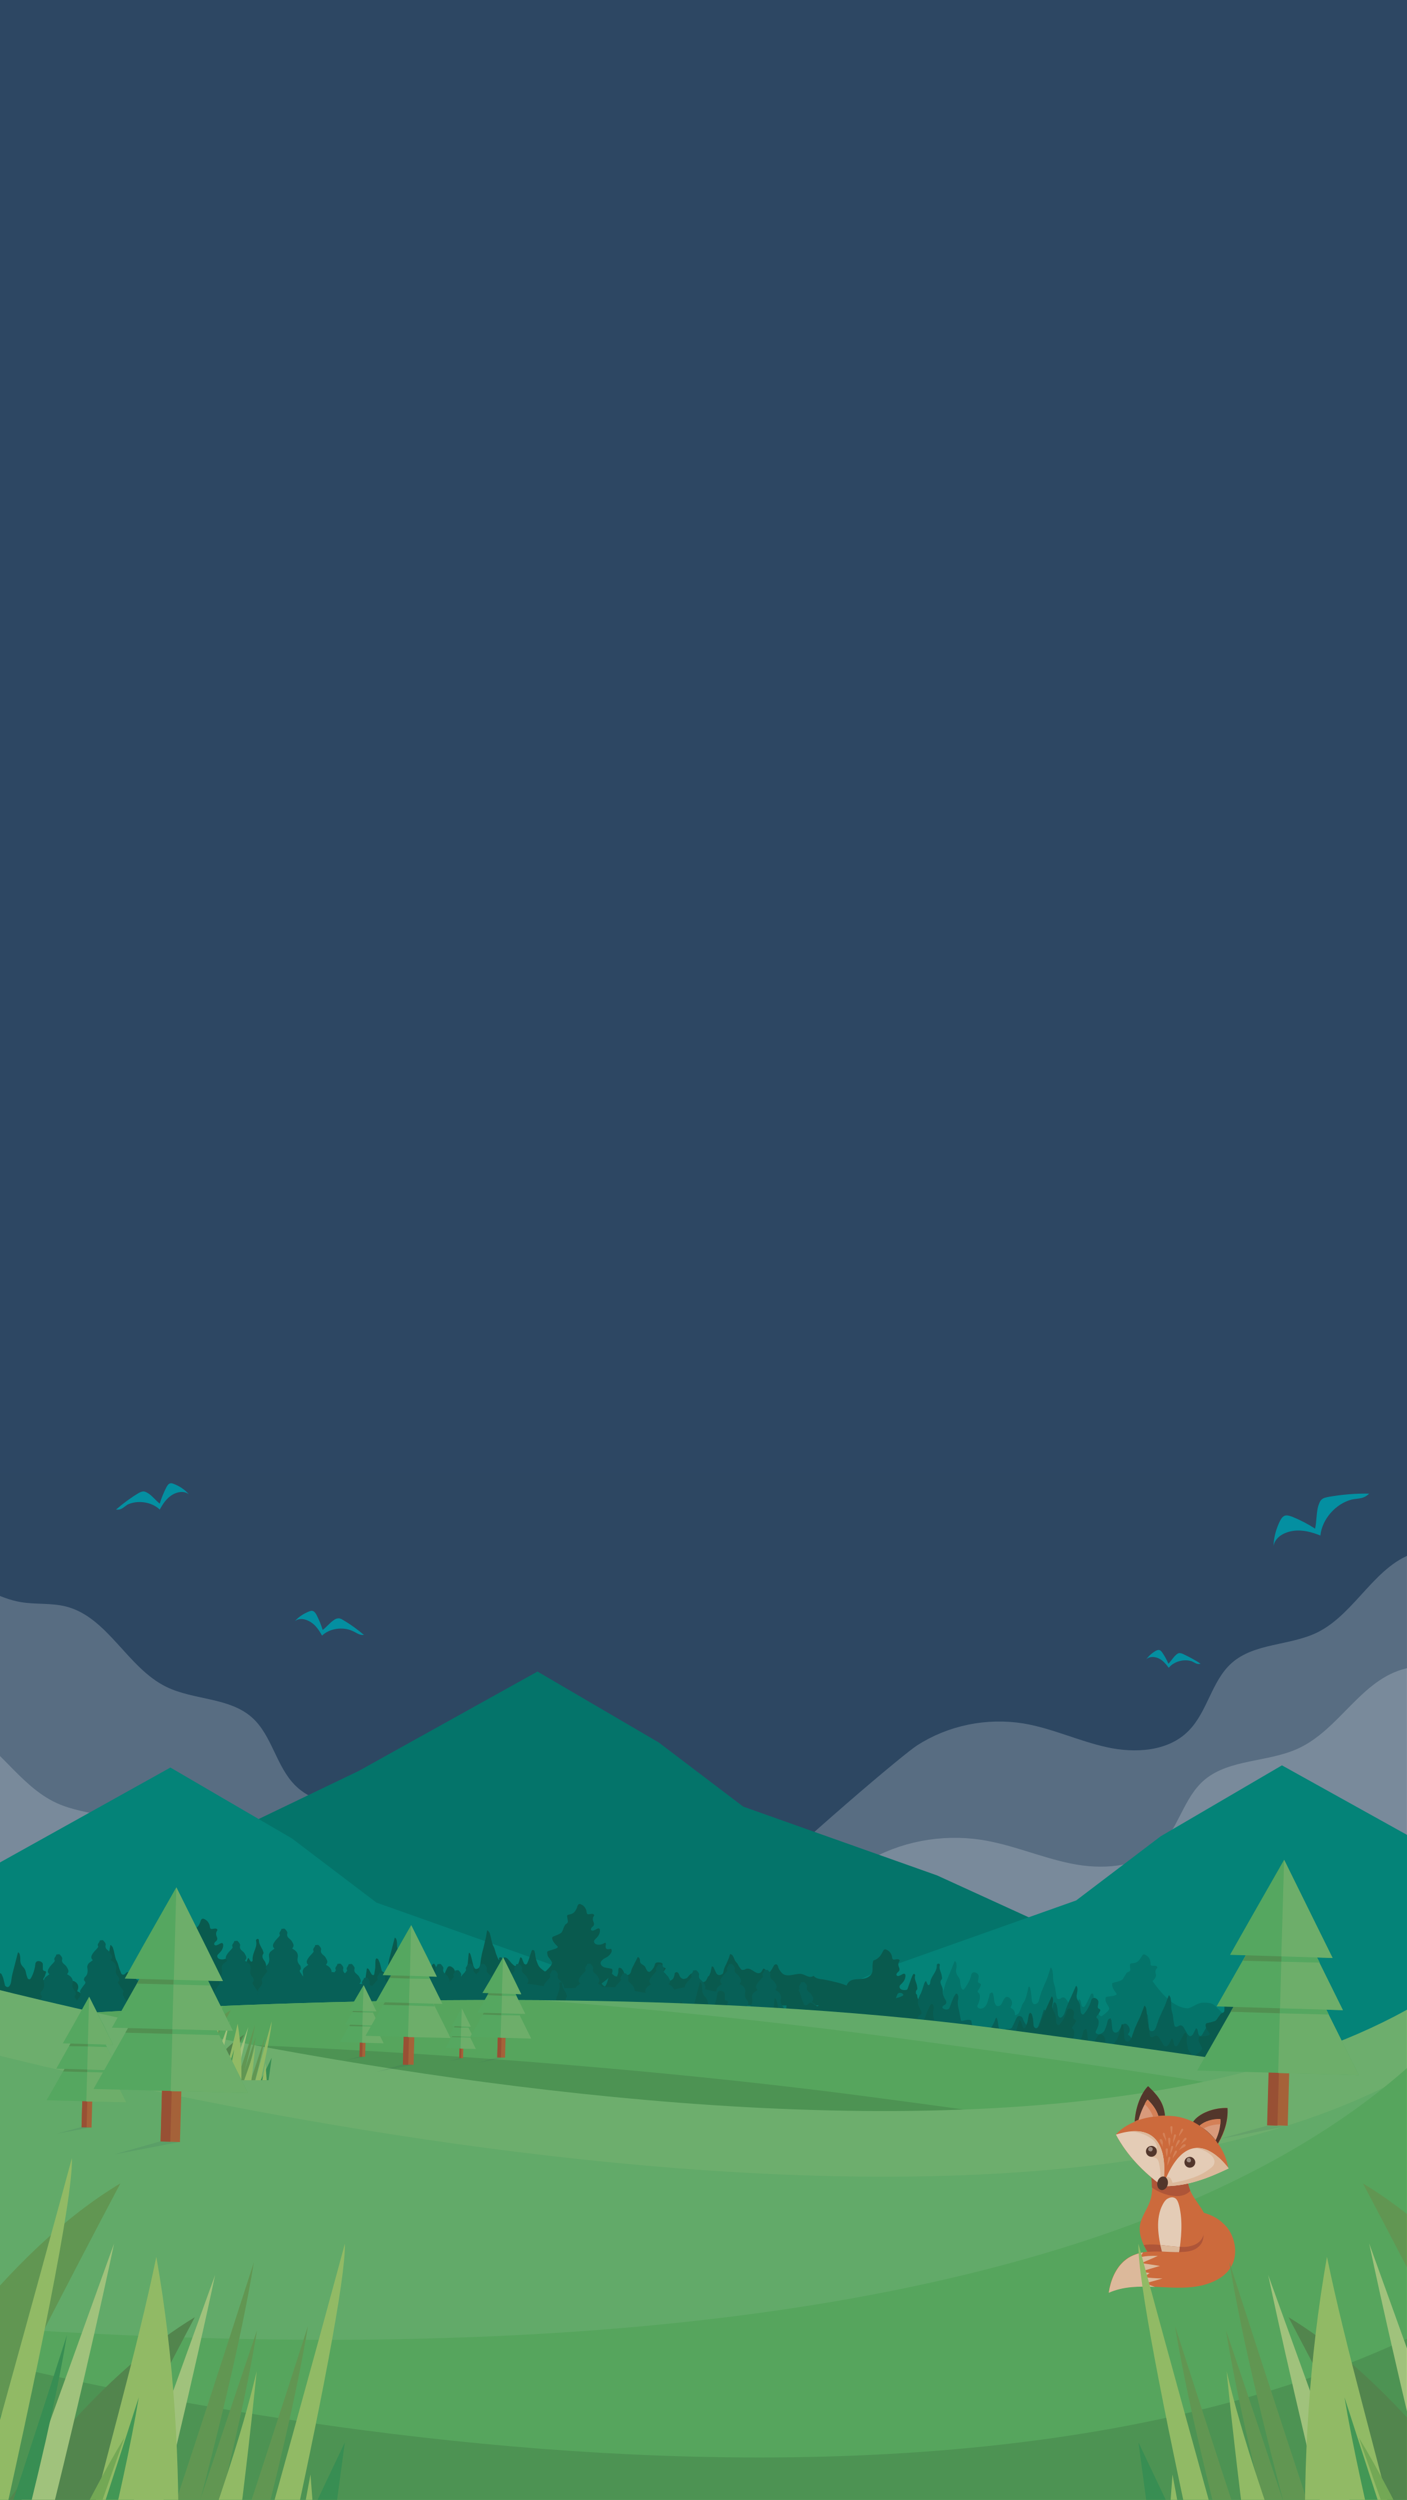 <?xml version="1.0" encoding="utf-8"?>
<!-- Generator: Adobe Illustrator 23.0.1, SVG Export Plug-In . SVG Version: 6.00 Build 0)  -->
<svg version="1.1" id="Livello_1" xmlns="http://www.w3.org/2000/svg" xmlns:xlink="http://www.w3.org/1999/xlink" x="0px" y="0px"
	 viewBox="0 0 450 799.5" style="enable-background:new 0 0 450 799.5;" xml:space="preserve">
<style type="text/css">
	.st0{fill:#2D4763;}
	.st1{opacity:0.23;fill:#FFFFFF;}
	.st2{fill:#00796C;}
	.st3{fill:#00897B;}
	.st4{fill-rule:evenodd;clip-rule:evenodd;fill:#065C4D;}
	.st5{fill-rule:evenodd;clip-rule:evenodd;fill:#036356;}
	.st6{fill-rule:evenodd;clip-rule:evenodd;fill:#00796C;}
	.st7{fill:#68B56A;}
	.st8{fill:#5BAF5D;}
	.st9{fill:#519B52;}
	.st10{fill:#74B96F;}
	.st11{fill:#679F51;}
	.st12{fill:#578C4B;}
	.st13{fill:#ADCF80;}
	.st14{fill:#9CC666;}
	.st15{fill:#45A054;}
	.st16{fill:#B7D053;}
	.st17{fill:#7BB354;}
	.st18{fill:#3A9652;}
	.st19{fill:#DE6E38;}
	.st20{fill:#F8DAC0;}
	.st21{fill:#BD5634;}
	.st22{fill:#573426;}
	.st23{fill:#ECA37E;}
	.st24{fill:#E78657;}
	.st25{fill:#AB9284;}
	.st26{fill:#E78756;}
	.st27{fill:#EFC5A2;}
	.st28{fill:#0097A8;}
	.st29{fill:#B36535;}
	.st30{fill:#A45130;}
	.st31{fill:#5AB160;}
	.st32{fill:#74B96C;}
	.st33{fill:#559850;}
	.st34{opacity:0.1;}
	.st35{fill:#1B3F51;}
	.st36{opacity:0.1;fill:#2D4763;}
</style>
<rect id="BACKGROUND" x="-22.5" y="-0.4" class="st0" width="500" height="812.1"/>
<g id="OBJECTS">
	<g>
		<path class="st1" d="M487.2,708.6V486.1c-6.2,3.7-12.3,7.7-19.4,8.9c-4.8,0.8-9.8,0.2-14.4,1.4c-13.4,3.5-19.7,19.6-32.1,25.7
			c-8.8,4.3-20.1,3.3-27.4,9.8c-6.4,5.7-7.7,15.6-13.8,21.7c-6.5,6.6-17.1,7.2-26.1,5.2c-9.1-2-17.6-6.1-26.7-7.6
			c-11.7-1.9-24.1,0.6-34.1,7.1c-3.9,2.5-34.4,28-64.9,57.2c2.5,2.3-43.7-37.6-47-39.8c-10-6.4-22.4-9-34.1-7.1
			c-9.1,1.5-17.6,5.6-26.7,7.6c-9,2-19.6,1.3-26.1-5.2c-6.1-6.1-7.4-16-13.8-21.7c-7.3-6.5-18.6-5.5-27.4-9.8
			c-12.5-6.1-18.7-22.3-32.1-25.7c-4.7-1.2-9.7-0.6-14.4-1.4c-7.1-1.2-13.2-5.2-19.4-8.9v205H487.2z"/>
		<path class="st1" d="M465.3,532.2c-5.2,0.8-10.5,0.2-15.6,1.4c-14.5,3.5-21.2,19.6-34.7,25.7c-9.5,4.3-21.7,3.3-29.6,9.8
			c-6.9,5.7-8.3,15.6-14.8,21.7c-7.1,6.6-18.4,7.2-28.1,5.2c-9.8-2-18.9-6.1-28.8-7.6c-12.6-1.9-26,0.6-36.7,7.1
			c-4.2,2.5-37.1,28-70,57.2c2.7,2.3-47.1-37.6-50.7-39.8c-10.8-6.4-24.1-9-36.7-7.1c-9.8,1.5-19,5.6-28.8,7.6
			c-9.8,2-21.1,1.3-28.1-5.2c-6.5-6.1-7.9-16-14.9-21.7c-7.9-6.5-20.1-5.5-29.6-9.8c-12.3-5.6-19-19.5-31.1-24.6v193.5h499V523.3
			C479.5,527.1,472.9,531.1,465.3,532.2z"/>
	</g>
	<g>
		<polygon class="st2" points="401.3,660.1 429,658.9 299.7,599.8 237.7,577.8 210.7,557.3 171.9,534.6 114.7,566.4 73.7,586.1 
			-12.8,623.2 -12.5,660.1 17.7,660.1 		"/>
		<polygon class="st3" points="247.2,660.1 182.4,630.5 120.4,608.5 93.4,588 54.5,565.3 -2.6,597.1 -12.5,601.9 -12.5,660.1 		"/>
		<polygon class="st3" points="487.2,660.1 487.2,605.1 467.2,596.4 410,564.6 371.2,587.3 344.2,607.8 282.2,629.8 215.9,660.1 		
			"/>
	</g>
	<g>
		<path class="st4" d="M73.1,644.3c0.4,0.1,0.7,0.4,0.8,0.7c0,0.4-0.3,0.4-0.7,0.5c-0.4,0.1-0.7,0.2-0.8,0.5
			c8.6-1.2,17.2-2.6,25.7-3.4c20.5-1.9,41.2-3.1,61.7-2.5c11.8,0.3,23.5,1.3,35.3,2.2c-0.5-0.4-0.5-0.8,0.1-1.2
			c0.2-0.1,0.4-0.2,0.6-0.3c0.5-0.3,0.6-0.6,0.2-0.9c-0.3-0.3-0.7-0.5-1-0.7c-0.5-0.3-1-0.6-1.4-0.8c-0.3-0.2-0.3-0.4,0-0.5
			c0.1-0.1,0.3-0.1,0.4-0.2c0.3-0.2,0.7-0.3,1-0.5c0.3-0.2,0.3-0.4,0.1-0.7c-0.2-0.2-0.5-0.4-0.8-0.6c-0.5-0.3-1-0.7-1.5-1
			c-0.5-0.4-0.5-0.5,0.1-0.9c0.7-0.5,1.3-1,1.9-1.6c0.7-0.6,1.1-1.3,1.1-2.2c0-0.3-0.1-0.5-0.5-0.6c-0.6-0.1-1.1-0.2-1.7-0.3
			c-1.2-0.2-1.9-1.2-1.5-1.9c0.3-0.5,0.8-0.9,1.4-1.2c0.9-0.4,1.5-1,1.9-1.7c0.2-0.4,0.2-0.8,0-1.2c-0.1,0-0.2,0-0.3,0
			c-1.1,0.3-1.6,0-1.5-0.9c0-0.2,0.1-0.5,0.1-0.7c0-0.1-0.1-0.3-0.2-0.4c-0.1,0.1-0.3,0.1-0.4,0.2c-0.7,0.4-1.5,0.6-2.3,0.4
			c-0.9-0.2-1.2-1.1-0.6-1.6c0.4-0.4,0.7-0.7,1-1.1c0.4-0.6,0.6-1.2,0.6-1.9c-0.1-0.6-0.4-0.7-1-0.4c-0.3,0.2-0.7,0.4-1,0.5
			c-0.5,0.2-0.9,0-0.9-0.4c0-0.2,0.2-0.5,0.4-0.7c0.6-0.4,0.7-0.9,0.5-1.4c-0.3-0.7-0.5-1.4,0.1-2.2c0.1-0.1,0-0.4-0.2-0.5
			c-0.1-0.1-0.4-0.1-0.6-0.1c-0.2,0-0.5,0.1-0.7,0.1c-0.4,0.1-0.7,0-0.8-0.3c-0.1-0.3-0.1-0.7-0.2-1c-0.3-0.8-0.8-1.5-1.8-1.9
			c-0.3-0.1-0.6-0.1-0.8,0.2c-0.2,0.3-0.3,0.6-0.4,1c-0.4,0.9-0.9,1.9-2.4,2.1c-0.7,0.1-0.8,0.3-0.7,0.8c0.1,0.4,0.1,0.7,0.2,1.1
			c0.1,0.5,0,0.8-0.5,1.1c-0.2,0.1-0.3,0.2-0.4,0.4c-0.3,0.5-0.5,1-0.7,1.6c-0.2,0.4-0.3,0.8-0.7,1c-0.7,0.4-1.4,0.7-2.2,1
			c-0.4,0.1-0.5,0.3-0.5,0.6c0.1,0.9,0.7,1.6,1.4,2.3c0.6,0.5,0.5,0.6-0.2,1c-0.1,0-0.2,0.1-0.3,0.1c-0.6,0.2-1.3,0.4-1.9,0.6
			c-0.3,0.1-0.6,0.2-0.6,0.5c0,0.4,0.1,0.8,0.2,1.2c0.3,0.5,0.7,0.9,1,1.4c0.2,0.3,0.5,0.7,0.3,1.1c-0.4,0.9-1.2,1.6-1.9,2.3
			c-0.1,0.1-0.4,0.1-0.4,0.1c-0.8-0.6-1.7-1.2-2.1-2.1c-0.4-1-0.8-2-0.9-3.1c0-0.5-0.2-0.9-0.3-1.4c0-0.1-0.3-0.2-0.5-0.3
			c-0.1,0.1-0.3,0.2-0.4,0.4c-0.2,0.6-0.4,1.2-0.6,1.8c-0.2,0.8-0.5,1.5-0.8,2.2c-0.1,0.1-0.3,0.3-0.4,0.3c-0.2,0-0.5-0.2-0.6-0.3
			c-0.2-0.4-0.3-0.8-0.5-1.2c-0.1-0.3-0.1-0.7-0.7-0.8c-0.2,0.6-0.3,1.2-0.5,1.7c-0.1,0.3-0.2,0.6-0.4,0.8c-0.3,0.4-0.7,0.4-1.1,0.1
			c-0.3-0.2-0.5-0.5-0.8-0.7c-0.4-0.5-0.8-1-1.3-1.5c-0.5-0.4-1.1-0.6-1.6,0c0,0.1-0.1,0.1-0.2,0.2c-0.4,0.4-1,0.3-1.2-0.1
			c-0.2-0.5-0.4-1-0.6-1.5c-0.3-0.8-0.4-1.6-0.8-2.4c-0.5-0.8-0.6-1.7-0.8-2.5c-0.1-0.6-0.3-1.3-0.5-1.9c-0.1-0.3-0.4-0.5-0.6-0.8
			c-0.1,0-0.1,0-0.2,0c-0.1,0.4-0.1,0.7-0.2,1.1c-0.1,0.7-0.2,1.3-0.4,2c-0.2,0.9-0.4,1.7-0.6,2.6c-0.2,0.8-0.5,1.7-0.6,2.5
			c-0.2,0.9-0.3,1.8-0.4,2.7c-0.1,0.5-0.2,1-0.8,1.3c-0.4,0.2-0.8,0.2-1-0.1c-0.2-0.3-0.3-0.5-0.4-0.8c-0.3-1.1-0.5-2.2-0.8-3.2
			c-0.1-0.3-0.1-0.7-0.6-1c0,0.2-0.1,0.3-0.1,0.4c-0.1,1-0.2,2.1-0.3,3.1c-0.1,0.6-0.3,1.2-0.4,1.8c-0.1,0.4-0.4,0.7-0.5,1
			c-0.2,0.8-0.3,1.6-0.6,2.3c-0.2,0.5-0.5,0.9-1.2,1.2c0-0.2-0.1-0.3-0.1-0.4c-0.1-0.7-0.5-1.3-1.3-1.6c-0.3-0.1-0.4-0.2-0.2-0.5
			c0.5-1,0.2-2.1-0.8-2.7c-0.6-0.4-1.1-0.3-1.4,0.2c-0.2,0.3-0.3,0.7-0.5,1c-0.2,0.5-0.3,0.9-0.6,1.4c-0.1,0.2-0.5,0.4-0.8,0.5
			c-0.4,0.1-0.7-0.1-0.9-0.4c-0.2-0.3-0.4-0.6-0.5-1c-0.2-0.7-0.3-1.3-0.5-2c-0.1-0.3-0.3-0.5-0.5-0.8c-0.5,0.2-0.7,0.5-0.7,0.8
			c-0.1,0.4,0,0.8-0.1,1.2c-0.1,0.8-0.2,1.5-0.5,2.3c-0.2,0.6-0.7,1.1-1.4,1.3c-0.4,0.1-0.7,0-1-0.1c-0.3-0.2-0.3-0.4-0.2-0.7
			c0.4-1,0.5-2,0.4-3c-0.1-0.4-0.2-0.8-0.7-1.1c-0.3-0.2-0.3-0.4-0.2-0.6c0.1-0.2,0.3-0.5,0.4-0.7c0.1-0.4,0.3-0.8,0.4-1.2
			c0.1-0.3-0.1-0.5-0.4-0.5c-0.5-0.1-0.6-0.4-0.6-0.7c0-0.5,0-1,0-1.5c0-0.5-0.7-1-1.4-1c-0.5,0-0.9,0.3-1,0.9c0,0,0,0,0,0.1
			c-0.1,1.1-0.4,2.2-0.8,3.2c-0.2,0.5-0.4,0.9-0.7,1.4c-0.2,0.3-0.5,0.3-0.8,0.1c-0.1-0.1-0.2-0.2-0.2-0.3c-0.2-0.5-0.4-1.1-0.5-1.7
			c-0.1-0.7-0.4-1.3-0.9-1.8c-0.6-0.6-0.9-1.3-0.9-2.1c0-0.5,0-1-0.1-1.5c-0.1-0.4-0.1-0.8-0.6-1.1c0,0.1-0.1,0.1-0.1,0.2
			c-0.3,1.3-0.7,2.6-1,3.9c-0.2,0.9-0.5,1.8-0.7,2.7c-0.2,0.8-0.3,1.5-0.4,2.3c-0.1,0.6-0.2,1.2-0.6,1.7c-0.2,0.2-0.4,0.4-0.8,0.3
			c-0.2-0.1-0.5-0.3-0.6-0.5c-0.2-0.7-0.3-1.4-0.5-2.1c-0.1-0.5-0.4-1-0.6-1.5c-0.1-0.2-0.4-0.3-0.6-0.4c-0.1,0.2-0.3,0.4-0.3,0.6
			c-0.1,0.9,0,1.7-0.1,2.6c-0.1,0.6-0.2,1.3-0.3,1.9c0,0.1-0.2,0.3-0.3,0.3c-0.2,0-0.4-0.1-0.5-0.2c-0.2-0.3-0.4-0.7-0.6-1
			c-0.2-0.4-0.3-0.8-0.9-1c0,0.1-0.1,0.2-0.1,0.3c-0.2,1.7-0.5,3.3-0.7,5c-0.2,1.4-0.5,2.7-1.1,4c-0.2,0.5-0.7,1-1.3,1.3
			c-0.2,0.1-0.4,0.1-0.6,0.1c0-0.1-0.1-0.3-0.1-0.4c0.1-0.2,0.2-0.4,0.4-0.6c0.3-0.6,0.7-1.2,1-1.8c0.2-0.5,0-0.9-0.6-1.2
			c-0.3-0.1-0.5-0.3-0.8-0.4c-1-0.7-1.7-1.5-2.3-2.5c-0.2-0.3-0.5-0.5-0.9-0.5c-0.4,0-0.8,0.1-0.9,0.5c-0.2,0.5-0.3,1-0.4,1.5
			c-0.2,0.7-0.3,1.4-0.5,2c-0.1,0.5-0.7,0.8-1.1,0.8c-0.7,0-1,0.2-0.7,0.7c0.1,0.3,0.3,0.5,0.5,0.8c0.2,0.3,0.2,0.6-0.2,0.7
			c-0.3,0.2-0.6,0.1-0.9,0c-0.9-0.5-1.3-1.2-1.6-2c-0.3-0.7-0.5-1.5-0.8-2.2c-0.1-0.4-0.4-0.7-0.5-1.1c0,0-0.1,0-0.1,0
			c-0.1,0.1-0.2,0.2-0.3,0.3c-0.1,0.5-0.2,1.1-0.3,1.6c-0.1,0.5-0.3,0.9-0.5,1.3c-0.2,0.4-0.4,0.8-0.5,1.2c-0.4,1.1-0.6,2.2-1.1,3.2
			c-0.3,0.8-1.1,1.3-2.3,1.4c-0.5,0-0.9-0.3-0.8-0.7c0-0.2,0.1-0.4,0.3-0.5c0.7-0.8,0.5-1.7-0.2-2.4c-1-0.9-1.6-1.8-1.9-2.9
			c-0.1-0.3-0.3-0.4-0.6-0.4c-0.3,0-0.5,0-0.8,0.1c-0.4,0.2-0.9,0.4-1.3,0.5c-0.4,0.1-0.5,0.1-0.6-0.2c-0.4-1-0.7-2-1.1-2.9
			c-0.4-1.1-0.9-2.1-0.8-3.2c0-0.3,0-0.7-0.1-1c-0.1-0.2-0.2-0.5-0.3-0.7c-0.2-0.3-0.6-0.3-0.7,0c-0.2,0.4-0.4,0.8-0.4,1.1
			c-0.3,1.2-0.5,2.3-0.7,3.5c-0.1,0.6-0.7,0.9-1.5,0.7c-0.8-0.1-1-0.6-0.6-1.1c0.1-0.1,0.2-0.2,0.3-0.3c0.6-0.5,0.7-1,0.2-1.6
			c-0.1-0.2-0.2-0.3-0.3-0.5c-0.5-0.7-1.1-1.4-1.1-2.3c0-0.7-0.3-1.3-0.7-1.8c-0.4-0.6-0.7-1.3-0.2-2c0.1-0.1,0.1-0.3,0.1-0.4
			c-0.2-0.5-0.3-1-0.6-1.4c-0.4-0.8-0.9-1.6-0.9-2.5c0-0.1,0-0.2,0-0.2c-0.1-0.1-0.2-0.3-0.4-0.3c-0.1,0-0.3,0.1-0.4,0.2
			c-0.1,0.1-0.2,0.3-0.1,0.5c0.3,1.2-0.2,2.3-0.6,3.4c-0.3,0.8-0.6,1.7-0.5,2.6c0,0.1,0,0.3-0.1,0.4c0,0.1-0.2,0.2-0.3,0.2
			c-0.1,0-0.3-0.1-0.3-0.2c-0.2-0.3-0.4-0.6-0.6-1c-0.1,0.1-0.3,0.2-0.3,0.3c-0.1,0.3-0.2,0.6-0.3,0.9c-0.2,1.2-0.2,2.4-0.7,3.5
			c0,0.1,0,0.2-0.1,0.3c-0.1,0.5-0.3,1-0.4,1.5c-0.3,0.9-0.6,1.8-0.8,2.7c-0.2,0.9-0.3,1.9-0.6,2.8c-0.2,0.9-0.5,1.8-1.2,2.6
			c-0.1,0.1,0,0.3,0,0.5c0.1,0.3,0.3,0.6,0.3,1c0,0.7-0.2,1-1.1,1.3c-0.3,0.1-0.6,0.3-0.9,0.5C72.2,643.9,72.4,644.2,73.1,644.3z"/>
		<path class="st4" d="M41.2,647.9c11.3,0.7,22.7-0.7,34-2.4c0,0,0,0,0.1,0c0.5-0.3,0.6-0.6,0.2-0.9c-0.3-0.3-0.7-0.5-1-0.7
			c-0.5-0.3-1-0.6-1.4-0.8c-0.3-0.2-0.3-0.4,0-0.5c0.1-0.1,0.3-0.1,0.4-0.2c0.3-0.2,0.7-0.3,1-0.5c0.3-0.2,0.3-0.4,0.1-0.7
			c-0.2-0.2-0.5-0.4-0.8-0.6c-0.5-0.3-1-0.7-1.5-1c-0.5-0.4-0.5-0.5,0.1-0.9c0.7-0.5,1.3-1,1.9-1.6c0.7-0.6,1.1-1.3,1.1-2.2
			c0-0.3-0.1-0.5-0.5-0.6c-0.6-0.1-1.1-0.2-1.7-0.3c-1.2-0.2-1.9-1.2-1.5-1.9c0.3-0.5,0.8-0.9,1.4-1.2c0.9-0.4,1.5-1,1.9-1.7
			c0.2-0.4,0.2-0.8,0-1.2c-0.1,0-0.2,0-0.3,0c-1.1,0.3-1.6,0-1.5-0.9c0-0.2,0.1-0.5,0.1-0.7c0-0.1-0.1-0.3-0.2-0.4
			c-0.1,0.1-0.3,0.1-0.4,0.2c-0.7,0.4-1.5,0.6-2.3,0.4c-0.9-0.2-1.2-1.1-0.6-1.6c0.4-0.4,0.7-0.7,1-1.1c0.4-0.6,0.6-1.2,0.6-1.9
			c-0.1-0.6-0.4-0.7-1-0.4c-0.3,0.2-0.7,0.4-1,0.5c-0.5,0.2-0.9,0-0.9-0.4c0-0.2,0.2-0.5,0.4-0.7c0.6-0.4,0.7-0.9,0.5-1.4
			c-0.3-0.7-0.5-1.4,0.1-2.2c0.1-0.1,0-0.4-0.2-0.5c-0.1-0.1-0.4-0.1-0.6-0.1c-0.2,0-0.5,0.1-0.7,0.1c-0.4,0.1-0.7,0-0.8-0.3
			c-0.1-0.3-0.1-0.7-0.2-1c-0.3-0.8-0.8-1.5-1.8-1.9c-0.3-0.1-0.6-0.1-0.8,0.2c-0.2,0.3-0.3,0.6-0.4,1c-0.4,0.9-0.9,1.9-2.4,2.1
			c-0.7,0.1-0.8,0.3-0.7,0.8c0.1,0.4,0.1,0.7,0.2,1.1c0.1,0.5,0,0.8-0.5,1.1c-0.2,0.1-0.3,0.2-0.4,0.4c-0.3,0.5-0.5,1-0.7,1.6
			c-0.2,0.4-0.3,0.8-0.7,1c-0.7,0.4-1.4,0.7-2.2,1c-0.4,0.1-0.5,0.3-0.5,0.6c0.1,0.9,0.7,1.6,1.4,2.3c0.6,0.5,0.5,0.6-0.2,1
			c-0.1,0-0.2,0.1-0.3,0.1c-0.6,0.2-1.3,0.4-1.9,0.6c-0.3,0.1-0.6,0.2-0.6,0.5c0,0.4,0.1,0.8,0.2,1.2c0.3,0.5,0.7,0.9,1,1.4
			c0.2,0.3,0.5,0.7,0.3,1.1c-0.4,0.9-1.2,1.6-1.9,2.3c-0.1,0.1-0.4,0.1-0.4,0.1c-0.8-0.6-1.7-1.2-2.1-2.1c-0.4-1-0.8-2-0.9-3.1
			c0-0.5-0.2-0.9-0.3-1.4c0-0.1-0.3-0.2-0.5-0.3c-0.1,0.1-0.3,0.2-0.4,0.4c-0.2,0.6-0.4,1.2-0.6,1.8c-0.2,0.8-0.5,1.5-0.8,2.2
			c-0.1,0.1-0.3,0.3-0.4,0.3c-0.2,0-0.5-0.2-0.6-0.3c-0.2-0.4-0.3-0.8-0.5-1.2c-0.1-0.3-0.1-0.7-0.7-0.8c-0.2,0.6-0.3,1.2-0.5,1.7
			c-0.1,0.3-0.2,0.6-0.4,0.8c-0.3,0.4-0.7,0.4-1.1,0.1c-0.3-0.2-0.5-0.5-0.8-0.7c-0.4-0.5-0.8-1-1.3-1.5c-0.5-0.4-1.1-0.6-1.6,0
			c0,0.1-0.1,0.1-0.2,0.2c-0.4,0.4-1,0.3-1.2-0.1c-0.2-0.5-0.4-1-0.6-1.5c-0.3-0.8-0.4-1.6-0.8-2.4c-0.5-0.8-0.6-1.7-0.8-2.5
			c-0.1-0.6-0.3-1.3-0.5-1.9c-0.1-0.3-0.4-0.5-0.6-0.8c-0.1,0-0.1,0-0.2,0c-0.1,0.4-0.1,0.7-0.2,1.1c-0.1,0.7-0.2,1.3-0.4,2
			c-0.2,0.9-0.4,1.7-0.6,2.6c-0.2,0.8-0.5,1.7-0.6,2.5c-0.2,0.9-0.3,1.8-0.4,2.7c-0.1,0.5-0.2,1-0.8,1.3c-0.4,0.2-0.8,0.2-1-0.1
			c-0.2-0.3-0.3-0.5-0.4-0.8c-0.3-1.1-0.5-2.2-0.8-3.2c-0.1-0.3-0.1-0.7-0.6-1c0,0.2-0.1,0.3-0.1,0.4c-0.1,1-0.2,2.1-0.3,3.1
			c-0.1,0.6-0.3,1.2-0.4,1.8c-0.1,0.4-0.4,0.7-0.5,1c-0.2,0.8-0.3,1.6-0.6,2.3c-0.2,0.5-0.5,0.9-1.2,1.2c0-0.2-0.1-0.3-0.1-0.4
			c-0.1-0.7-0.5-1.3-1.3-1.6c-0.3-0.1-0.4-0.2-0.2-0.5c0.5-1,0.2-2.1-0.8-2.7c-0.6-0.4-1.1-0.3-1.4,0.2c-0.2,0.3-0.3,0.7-0.5,1
			c-0.2,0.5-0.3,0.9-0.6,1.4c-0.1,0.2-0.5,0.4-0.8,0.5c-0.4,0.1-0.7-0.1-0.9-0.4c-0.2-0.3-0.4-0.6-0.5-1c-0.2-0.7-0.3-1.3-0.5-2
			c-0.1-0.3-0.3-0.5-0.5-0.8c-0.5,0.2-0.7,0.5-0.7,0.8c-0.1,0.4,0,0.8-0.1,1.2c-0.1,0.8-0.2,1.5-0.5,2.3c-0.2,0.6-0.7,1.1-1.4,1.3
			c-0.4,0.1-0.7,0-1-0.1c-0.3-0.2-0.3-0.4-0.2-0.7c0.4-1,0.5-2,0.4-3c-0.1-0.4-0.2-0.8-0.7-1.1c-0.3-0.2-0.3-0.4-0.2-0.6
			c0.1-0.2,0.3-0.5,0.4-0.7c0.1-0.4,0.3-0.8,0.4-1.2c0.1-0.3-0.1-0.5-0.4-0.5c-0.5-0.1-0.6-0.4-0.6-0.7c0-0.5,0-1,0-1.5
			c0-0.5-0.7-1-1.4-1c-0.5,0-0.9,0.3-1,0.9c0,0,0,0,0,0.1c-0.1,1.1-0.4,2.2-0.8,3.2c-0.2,0.5-0.4,0.9-0.7,1.4
			c-0.2,0.3-0.5,0.3-0.8,0.1c-0.1-0.1-0.2-0.2-0.2-0.3c-0.2-0.5-0.4-1.1-0.5-1.7c-0.1-0.7-0.4-1.3-0.9-1.8c-0.6-0.6-0.9-1.3-0.9-2.1
			c0-0.5,0-1-0.1-1.5c-0.1-0.4-0.1-0.8-0.6-1.1c0,0.1-0.1,0.1-0.1,0.2c-0.3,1.3-0.7,2.6-1,3.9c-0.2,0.9-0.5,1.8-0.7,2.7
			c-0.2,0.8-0.3,1.5-0.4,2.3c-0.1,0.6-0.2,1.2-0.6,1.7c-0.2,0.2-0.4,0.4-0.8,0.3c-0.2-0.1-0.5-0.3-0.6-0.5c-0.2-0.7-0.3-1.4-0.5-2.1
			c-0.1-0.5-0.4-1-0.6-1.5c-0.1-0.2-0.4-0.3-0.6-0.4c-0.1,0.2-0.3,0.4-0.3,0.6c-0.1,0.9,0,1.7-0.1,2.6c-0.1,0.6-0.2,1.3-0.3,1.9
			c0,0.1-0.2,0.3-0.3,0.3c-0.2,0-0.4-0.1-0.5-0.2c-0.2-0.3-0.4-0.7-0.6-1c-0.2-0.4-0.3-0.8-0.9-1c0,0.1-0.1,0.2-0.1,0.3
			c-0.2,1.7-0.5,3.3-0.7,5c-0.2,1.4-0.5,2.7-1.1,4c-0.2,0.5-0.7,1-1.3,1.3C-6.7,644-7,644-7.2,644c0-0.1-0.1-0.3-0.1-0.4
			c0.1-0.2,0.2-0.4,0.4-0.6c0.3-0.6,0.7-1.2,1-1.8c0.2-0.5,0-0.9-0.6-1.2c-0.3-0.1-0.5-0.3-0.8-0.4c-1-0.7-1.7-1.5-2.3-2.5
			c-0.2-0.3-0.5-0.5-0.9-0.5c-0.4,0-0.8,0.1-0.9,0.5c-0.2,0.5-0.3,1-0.4,1.5c-0.2,0.7-0.3,1.4-0.5,2c0,0.1-0.1,0.1-0.1,0.2v9h46.9
			C36.4,648.5,38.7,647.8,41.2,647.9z"/>
		<path class="st4" d="M150.9,639.4c0.4,0,0.7,0.2,0.8,0.4c0,0.1,0,0.1-0.1,0.1c2.8,0,5.6,0.1,8.3,0.1c8,0.2,15.9,0.7,23.8,1.3
			c14.7,0,28.7,0,28.8,0.1h12c0.1,0,0.2,0,0.3,0c0.1,0,0.2,0,0.3,0h3c0.2-0.1,3.7-0.1,4.6,0c0.2,0,0.5,0,0.7,0h40.5
			c-0.1-0.1-0.2-0.2-0.3-0.3c-0.2-0.2-0.3-0.4-0.9-0.5c-0.2,0-0.3-0.1-0.1-0.2c0.1-0.1,0.3-0.1,0.4-0.2c2.6-0.9,2.3-1,0.8-2.4
			c-0.6-0.6-1.8-2.1-2.5-2.5c-1.5-0.9-5.3-1.7-7.3-2.1c-1.3-0.3-2.8-0.1-3.8-1.3c-1.3,1-2.6-0.4-4-0.6c-2.1-0.2-4.8,1.5-6.4-0.6
			c-0.4-0.5-0.8-1.1-0.9-1.6c0-0.2-0.2-0.5-0.3-0.7c0-0.1-0.3-0.1-0.5-0.2c-0.1,0.1-0.3,0.1-0.4,0.2c-0.2,0.3-0.4,0.6-0.6,1
			c-0.2,0.4-0.5,0.8-0.8,1.2c-0.1,0.1-0.3,0.2-0.4,0.2c-0.2,0-0.5-0.1-0.6-0.2c-0.2-0.2-0.3-0.4-0.5-0.6c-0.1-0.2-0.1-0.3-0.7-0.4
			c-0.2,0.3-0.3,0.6-0.5,0.9c-0.1,0.1-0.2,0.3-0.4,0.4c-0.3,0.2-0.7,0.2-1.1,0.1c-0.3-0.1-0.5-0.3-0.8-0.4c-0.4-0.3-0.8-0.5-1.3-0.8
			c-0.5-0.2-1.1-0.3-1.6,0c0,0-0.1,0.1-0.2,0.1c-0.4,0.2-1,0.2-1.2-0.1c-0.2-0.3-0.4-0.5-0.6-0.8c-0.3-0.4-0.4-0.9-0.8-1.3
			c-0.5-0.4-0.6-0.9-0.8-1.3c-0.1-0.3-0.3-0.7-0.5-1c-0.1-0.2-0.4-0.3-0.6-0.4c-0.1,0-0.1,0-0.2,0c-0.1,0.2-0.1,0.4-0.2,0.6
			c-0.1,0.4-0.2,0.7-0.4,1.1c-0.2,0.5-0.4,0.9-0.6,1.4c-0.2,0.4-0.5,0.9-0.6,1.3c-0.2,0.5-0.3,1-0.4,1.5c-0.1,0.3-0.2,0.5-0.8,0.7
			c-0.4,0.1-0.8,0.1-1-0.1c-0.2-0.1-0.3-0.3-0.4-0.4c-0.3-0.6-0.5-1.1-0.8-1.7c-0.1-0.2-0.1-0.4-0.6-0.5c0,0.1-0.1,0.1-0.1,0.2
			c-0.1,0.5-0.2,1.1-0.3,1.6c-0.1,0.3-0.3,0.6-0.4,1c-0.1,0.2-0.4,0.4-0.5,0.5c-0.2,0.4-0.3,0.8-0.6,1.2c-0.2,0.3-0.5,0.5-1.2,0.6
			c0-0.1-0.1-0.1-0.1-0.2c-0.1-0.4-0.5-0.7-1.3-0.9c-0.3-0.1-0.4-0.1-0.2-0.2c0.5-0.5,0.2-1.1-0.8-1.4c-0.6-0.2-1.1-0.2-1.4,0.1
			c-0.2,0.2-0.3,0.3-0.5,0.5c-0.2,0.2-0.3,0.5-0.6,0.7c-0.1,0.1-0.5,0.2-0.8,0.3c-0.4,0.1-0.7-0.1-0.9-0.2c-0.2-0.2-0.4-0.3-0.5-0.5
			c-0.2-0.4-0.3-0.7-0.5-1.1c-0.1-0.1-0.3-0.3-0.5-0.4c-0.5,0.1-0.7,0.3-0.7,0.4c-0.1,0.2,0,0.4-0.1,0.6c-0.1,0.4-0.2,0.8-0.5,1.2
			c-0.2,0.3-0.7,0.6-1.4,0.7c-0.4,0.1-0.7,0-1-0.1c-0.3-0.1-0.3-0.2-0.2-0.4c0.4-0.5,0.5-1.1,0.4-1.6c-0.1-0.2-0.2-0.4-0.7-0.6
			c-0.3-0.1-0.3-0.2-0.2-0.3c0.1-0.1,0.3-0.2,0.4-0.4c0.1-0.2,0.3-0.4,0.4-0.6c0.1-0.1-0.1-0.2-0.4-0.3c-0.5-0.1-0.6-0.2-0.6-0.4
			c0-0.3,0-0.5,0-0.8c0-0.3-0.7-0.5-1.4-0.5c-0.5,0-0.9,0.2-1,0.5c0,0,0,0,0,0c-0.1,0.6-0.4,1.2-0.8,1.7c-0.2,0.2-0.4,0.5-0.7,0.7
			c-0.2,0.2-0.5,0.2-0.8,0c-0.1,0-0.2-0.1-0.2-0.2c-0.2-0.3-0.4-0.6-0.5-0.9c-0.1-0.4-0.4-0.7-0.9-1c-0.6-0.3-0.9-0.7-0.9-1.1
			c0-0.3,0-0.5-0.1-0.8c-0.1-0.2-0.1-0.4-0.6-0.6c0,0-0.1,0.1-0.1,0.1c-0.3,0.7-0.7,1.4-1,2c-0.2,0.5-0.5,0.9-0.7,1.4
			c-0.2,0.4-0.3,0.8-0.4,1.2c-0.1,0.3-0.2,0.6-0.6,0.9c-0.2,0.1-0.4,0.2-0.8,0.2c-0.2,0-0.5-0.2-0.6-0.3c-0.2-0.4-0.3-0.8-0.5-1.1
			c-0.1-0.3-0.4-0.5-0.6-0.8c-0.1-0.1-0.4-0.1-0.6-0.2c-0.1,0.1-0.3,0.2-0.3,0.3c-0.1,0.5,0,0.9-0.1,1.4c-0.1,0.3-0.2,0.7-0.3,1
			c0,0.1-0.2,0.2-0.3,0.1c-0.2,0-0.4-0.1-0.5-0.1c-0.2-0.2-0.4-0.4-0.6-0.5c-0.2-0.2-0.3-0.4-0.9-0.6c0,0.1-0.1,0.1-0.1,0.1
			c-0.2,0.9-0.5,1.8-0.7,2.6c-0.2,0.7-0.5,1.4-1.1,2.1c-0.2,0.3-0.7,0.5-1.3,0.7c-0.2,0-0.4,0-0.6,0c0-0.1-0.1-0.2-0.1-0.2
			c0.1-0.1,0.2-0.2,0.4-0.3c0.3-0.3,0.7-0.6,1-0.9c0.2-0.3,0-0.5-0.6-0.6c-0.3-0.1-0.5-0.1-0.8-0.2c-1-0.4-1.7-0.8-2.3-1.3
			c-0.2-0.2-0.5-0.3-0.9-0.3c-0.4,0-0.8,0.1-0.9,0.2c-0.2,0.3-0.3,0.5-0.4,0.8c-0.2,0.4-0.3,0.7-0.5,1.1c-0.1,0.2-0.7,0.4-1.1,0.4
			c-0.7,0-1,0.1-0.7,0.4c0.1,0.1,0.3,0.3,0.5,0.4c0.2,0.2,0.2,0.3-0.2,0.4c-0.3,0.1-0.6,0.1-0.9,0c-0.9-0.3-1.3-0.6-1.6-1
			c-0.3-0.4-0.5-0.8-0.8-1.2c-0.1-0.2-0.4-0.4-0.5-0.6c0,0-0.1,0-0.1,0c-0.1,0.1-0.2,0.1-0.3,0.2c-0.1,0.3-0.2,0.6-0.3,0.8
			c-0.1,0.2-0.3,0.5-0.5,0.7c-0.2,0.2-0.4,0.4-0.5,0.6c-0.4,0.6-0.6,1.1-1.1,1.7c-0.3,0.4-1.1,0.7-2.3,0.7c-0.5,0-0.9-0.1-0.8-0.4
			c0-0.1,0.1-0.2,0.3-0.3c0.7-0.4,0.5-0.9-0.2-1.3c-1-0.5-1.6-1-1.9-1.5c-0.1-0.1-0.3-0.2-0.6-0.2c-0.3,0-0.5,0-0.8,0.1
			c-0.4,0.1-0.9,0.2-1.3,0.3c-0.4,0.1-0.5,0-0.6-0.1c-0.4-0.5-0.7-1-1.1-1.6c-0.4-0.6-0.9-1.1-0.8-1.7c0-0.2,0-0.4-0.1-0.5
			c-0.1-0.1-0.2-0.2-0.3-0.4c-0.2-0.2-0.6-0.1-0.7,0c-0.2,0.2-0.4,0.4-0.4,0.6c-0.3,0.6-0.5,1.2-0.7,1.8c-0.1,0.3-0.7,0.5-1.5,0.4
			c-0.8-0.1-1-0.3-0.6-0.6c0.1,0,0.2-0.1,0.3-0.1c0.6-0.3,0.7-0.5,0.2-0.8c-0.1-0.1-0.2-0.2-0.3-0.3c-0.5-0.4-1.1-0.8-1.1-1.2
			c0-0.4-0.3-0.7-0.7-1c-0.4-0.3-0.7-0.7-0.2-1c0.1-0.1,0.1-0.1,0.1-0.2c-0.2-0.2-0.3-0.5-0.6-0.7c-0.4-0.4-0.9-0.8-0.9-1.3
			c0,0,0-0.1,0-0.1c-0.1-0.1-0.2-0.1-0.4-0.1c-0.1,0-0.3,0.1-0.4,0.1c-0.1,0.1-0.2,0.2-0.1,0.3c0.3,0.6-0.2,1.2-0.6,1.8
			c-0.3,0.4-0.6,0.9-0.5,1.4c0,0.1,0,0.2-0.1,0.2c0,0-0.2,0.1-0.3,0.1c-0.1,0-0.3,0-0.3-0.1c-0.2-0.2-0.4-0.3-0.6-0.5
			c-0.1,0.1-0.3,0.1-0.3,0.1c-0.1,0.2-0.2,0.3-0.3,0.5c-0.2,0.6-0.2,1.3-0.7,1.9c0,0,0,0.1-0.1,0.1c-0.1,0.3-0.3,0.5-0.4,0.8
			c-0.3,0.5-0.6,0.9-0.8,1.4c-0.2,0.5-0.3,1-0.6,1.5c-0.2,0.5-0.5,1-1.2,1.4c-0.1,0.1,0,0.2,0,0.3c0.1,0.2,0.3,0.3,0.3,0.5
			c0,0.4-0.2,0.6-1.1,0.7c-0.3,0.1-0.6,0.1-0.9,0.2C150,639.1,150.1,639.3,150.9,639.4z"/>
		<path class="st5" d="M159.9,640c21.3,0.6,42.6,3.2,63.9,4.2c2.2,0.1,4.3,0.2,6.5,0.2c1.1-1.5,1.9-3,2.1-4.1
			c0.5-3.3-1.6-3.1-4.3-3.5c-2.6-0.5-5.6-1.6-8.3-1.3c-4.2,0.4-7.4,2.3-11.9,2c-4.6-0.3-8.7-2-13.3-2c-6.1-0.1-11.9,0.8-18,0.1
			c-5.2-0.6-8.6-1.9-13.9-0.7c-3.9,0.9-6.2,1.9-10.1,1.7c-1.9-0.1-3.8-0.1-5.8-0.2c-2.5-0.1-4.9-0.8-7.3-1c-3.3-0.3-6.2,1.1-9.5,1.3
			c-3.5,0.2-6.9-0.7-10.2-1.4c-1.5-0.4-3-0.7-4.6-0.8c-1.5-0.1-2.8,0.1-4.2-0.5c-1.6-0.6-3-3.3-4.7-3.3c-0.7,0-2.8,2.2-3.2,2.8
			c-1.7,2-2.1,5.4-1.9,8.6C120.7,640.6,140.3,639.5,159.9,640z"/>
		<path class="st5" d="M31.4,648.3v1.4h2.2v-1.6c1.3,0.1,2.5,0.2,3.7,0.2c1.2-0.4,2.5-0.5,3.9-0.5c0.1,0,0.2,0,0.4,0
			c0.1-0.1,0.2-0.3,0.3-0.4c0.2-0.4-0.1-1-0.1-1.3c0.2-0.3,0.6-0.7,0.5-0.9c-0.3-0.8-0.7-1.5-1-2.2c-0.2-0.3-0.6-0.8-0.6-1
			c0.5-1.1-0.2-1.9-0.7-2.7c-0.4-0.7-1.1-1.3-0.5-2.3c0.1-0.1-0.1-0.3-0.2-0.5c-0.3-0.5-0.8-1-1-1.5c-0.2-0.4-1-0.9-0.2-1.5
			c0.1-0.1,0-0.9-0.2-1.2c-0.7-0.7-1-1.4-0.8-2.4c0.3-1.4-0.4-2.3-1.6-2.9c-0.1,0-0.1-0.1-0.1-0.2c0.8-0.9,0.2-1.5-0.2-2.3
			c-0.5-0.8-1.8-1.1-1.4-2.5c0.1-0.4-0.4-1-0.8-1.4c-0.2-0.2-0.7,0-1.1,0c0,0.7-1,1.1-0.5,1.9c0.1,0.1-0.1,0.3-0.2,0.5
			c-0.5,0.6-1.2,1.2-1.6,1.9c-0.4,0.6-0.7,1.4,0.1,2c-0.5,0.4-1,0.7-1.4,1.1c-0.2,0.3-0.4,0.7-0.4,1.1c0.2,1.2,0.3,2.4-0.8,3.3
			c-0.2,0.2-0.3,0.9-0.2,1c0.9,0.8,0.1,1.2-0.3,1.8c-0.4,0.6-1.1,1.4-1,1.8c0.5,1.1-0.1,1.6-0.6,2.3c-0.2,0.2-0.5,0.5-0.5,0.7
			c-0.2,1.5-0.5,3-1.5,4.3c-0.2,0.2-0.3,0.6-0.3,0.9c0.1,0.3,0.3,0.6,0.6,1c-0.6,0.8-0.5,1.5,0.6,2c0.3,0.1,0.7,0,1,0
			C27,648.3,29.1,648.3,31.4,648.3z"/>
		<path class="st5" d="M41.2,647.9c5.6,0.3,11.3,0.2,16.9-0.3c0,0,0-0.1-0.1-0.1c-0.2-0.3-0.6-0.8-0.6-1c0.5-1.1-0.2-1.9-0.7-2.7
			c-0.4-0.7-1.1-1.3-0.5-2.3c0.1-0.1-0.1-0.3-0.2-0.5c-0.3-0.5-0.8-1-1-1.5c-0.2-0.4-1-0.9-0.2-1.5c0.1-0.1,0-0.9-0.2-1.2
			c-0.7-0.7-1-1.4-0.8-2.4c0.3-1.4-0.4-2.3-1.6-2.9c-0.1,0-0.1-0.1-0.1-0.2c0.8-0.9,0.2-1.5-0.2-2.3c-0.5-0.8-1.8-1.1-1.4-2.5
			c0.1-0.4-0.4-1-0.8-1.4c-0.2-0.2-0.7,0-1.1,0c0,0.7-1,1.1-0.5,1.9c0.1,0.1-0.1,0.3-0.2,0.5c-0.5,0.6-1.2,1.2-1.6,1.9
			c-0.4,0.6-0.7,1.4,0.1,2c-0.5,0.4-1,0.7-1.4,1.1c-0.2,0.3-0.4,0.7-0.4,1.1c0.2,1.2,0.3,2.4-0.8,3.3c-0.2,0.2-0.3,0.9-0.2,1
			c0.9,0.8,0.1,1.2-0.3,1.8c-0.4,0.6-1.1,1.4-1,1.8c0.5,1.1-0.1,1.6-0.6,2.3c-0.2,0.2-0.5,0.5-0.5,0.7c-0.1,1.2-0.4,2.4-0.9,3.4
			C40.7,647.9,40.9,647.9,41.2,647.9z"/>
		<path class="st5" d="M69.6,646.4c-0.1-0.6-0.5-1.2-0.8-1.7c-0.4-0.7-1.1-1.3-0.5-2.3c0.1-0.1-0.1-0.3-0.2-0.5
			c-0.3-0.5-0.8-1-1-1.5c-0.2-0.4-1-0.9-0.2-1.5c0.1-0.1,0-0.9-0.2-1.2c-0.7-0.7-1-1.4-0.8-2.4c0.3-1.4-0.4-2.3-1.6-2.9
			c-0.1,0-0.1-0.1-0.1-0.2c0.8-0.9,0.2-1.5-0.2-2.3c-0.5-0.8-1.8-1.1-1.4-2.5c0.1-0.4-0.4-1-0.8-1.4c-0.2-0.2-0.7,0-1.1,0
			c0,0.7-1,1.1-0.5,1.9c0.1,0.1-0.1,0.3-0.2,0.5c-0.5,0.6-1.2,1.2-1.6,1.9c-0.4,0.6-0.7,1.4,0.1,2c-0.5,0.4-1,0.7-1.4,1.1
			c-0.2,0.3-0.4,0.7-0.4,1.1c0.2,1.2,0.3,2.4-0.8,3.3c-0.2,0.2-0.3,0.9-0.2,1c0.9,0.8,0.1,1.2-0.3,1.8c-0.4,0.6-1.1,1.4-1,1.8
			c0.5,1.1-0.1,1.6-0.6,2.3c-0.2,0.2-0.5,0.5-0.5,0.7c-0.1,0.9-0.2,1.8-0.6,2.6C58.3,647.7,63.9,647.1,69.6,646.4z"/>
		<path class="st5" d="M66.4,646.3c-0.1,0.2-0.2,0.3-0.3,0.5c6.2-0.8,12.5-1.7,18.7-2.6c-0.2-0.3-0.3-0.7-0.5-1
			c-0.2-0.3-0.6-0.8-0.6-1c0.5-1.1-0.2-1.9-0.7-2.7c-0.4-0.7-1.1-1.3-0.5-2.3c0.1-0.1-0.1-0.3-0.2-0.5c-0.3-0.5-0.8-1-1-1.5
			c-0.2-0.4-1-0.9-0.2-1.5c0.1-0.1,0-0.9-0.2-1.2c-0.7-0.7-1-1.4-0.8-2.4c0.3-1.4-0.4-2.3-1.6-2.9c-0.1,0-0.1-0.1-0.1-0.2
			c0.8-0.9,0.2-1.5-0.2-2.3c-0.5-0.8-1.8-1.1-1.4-2.5c0.1-0.4-0.4-1-0.8-1.4c-0.2-0.2-0.7,0-1.1,0c0,0.7-1,1.1-0.5,1.9
			c0.1,0.1-0.1,0.3-0.2,0.5c-0.5,0.6-1.2,1.2-1.6,1.9c-0.4,0.6-0.7,1.4,0.1,2c-0.5,0.4-1,0.7-1.4,1.1c-0.2,0.3-0.4,0.7-0.4,1.1
			c0.2,1.2,0.3,2.4-0.8,3.3c-0.2,0.2-0.3,0.9-0.2,1c0.9,0.8,0.1,1.2-0.3,1.8c-0.4,0.6-1.1,1.4-1,1.8c0.5,1.1-0.1,1.6-0.6,2.3
			c-0.2,0.2-0.5,0.5-0.5,0.7c-0.2,1.5-0.5,3-1.5,4.3c-0.2,0.2-0.3,0.6-0.3,0.9C65.9,645.7,66.2,645.9,66.4,646.3z"/>
		<path class="st5" d="M81.5,642.5c-0.6,0.8-0.5,1.5,0.6,2c0,0,0.1,0,0.1,0c5.3-0.8,10.7-1.5,16-2c0.6-0.1,1.2-0.1,1.8-0.2
			c0.2-0.3,0.5-0.7,0.4-0.8c-0.3-0.8-0.7-1.5-1-2.2c-0.2-0.3-0.6-0.8-0.6-1c0.5-1.1-0.2-1.9-0.7-2.7c-0.4-0.7-1.1-1.3-0.5-2.3
			c0.1-0.1-0.1-0.3-0.2-0.5c-0.3-0.5-0.8-1-1-1.5c-0.2-0.4-1-0.9-0.2-1.5c0.1-0.1,0-0.9-0.2-1.2c-0.7-0.7-1-1.4-0.8-2.4
			c0.3-1.4-0.4-2.3-1.6-2.9c-0.1,0-0.1-0.1-0.1-0.2c0.8-0.9,0.2-1.5-0.2-2.3c-0.5-0.8-1.8-1.1-1.4-2.5c0.1-0.4-0.4-1-0.8-1.4
			c-0.2-0.2-0.7,0-1.1,0c0,0.7-1,1.1-0.5,1.9c0.1,0.1-0.1,0.3-0.2,0.5c-0.5,0.6-1.2,1.2-1.6,1.9c-0.4,0.6-0.7,1.4,0.1,2
			c-0.5,0.4-1,0.7-1.4,1.1c-0.2,0.3-0.4,0.7-0.4,1.1c0.2,1.2,0.3,2.4-0.8,3.3c-0.2,0.2-0.3,0.9-0.2,1c0.9,0.8,0.1,1.2-0.3,1.8
			c-0.4,0.6-1.1,1.4-1,1.8c0.5,1.1-0.1,1.6-0.6,2.3c-0.2,0.2-0.5,0.5-0.5,0.7c-0.2,1.5-0.5,3-1.5,4.3c-0.2,0.2-0.3,0.6-0.3,0.9
			C80.9,641.9,81.2,642.1,81.5,642.5z"/>
		<path class="st5" d="M98.1,642.6c3.7-0.3,7.5-0.7,11.3-0.9c-0.2-0.3-0.3-0.6-0.5-0.9c-0.4-0.7-1.1-1.3-0.5-2.3
			c0.1-0.1-0.1-0.3-0.2-0.5c-0.3-0.5-0.8-1-1-1.5c-0.2-0.4-1-0.9-0.2-1.5c0.1-0.1,0-0.9-0.2-1.2c-0.7-0.7-1-1.4-0.8-2.4
			c0.3-1.4-0.4-2.3-1.6-2.9c-0.1,0-0.1-0.1-0.1-0.2c0.8-0.9,0.2-1.5-0.2-2.3c-0.5-0.8-1.8-1.1-1.4-2.5c0.1-0.4-0.4-1-0.8-1.4
			c-0.2-0.2-0.7,0-1.1,0c0,0.7-1,1.1-0.5,1.9c0.1,0.1-0.1,0.3-0.2,0.5c-0.5,0.6-1.2,1.2-1.6,1.9c-0.4,0.6-0.7,1.4,0.1,2
			c-0.5,0.4-1,0.7-1.4,1.1c-0.2,0.3-0.4,0.7-0.4,1.1c0.2,1.2,0.3,2.4-0.8,3.3c-0.2,0.2-0.3,0.9-0.2,1c0.9,0.8,0.1,1.2-0.3,1.8
			c-0.4,0.6-1.1,1.4-1,1.8c0.5,1.1-0.1,1.6-0.6,2.3c-0.2,0.2-0.5,0.5-0.5,0.7c-0.1,0.6-0.1,1.1-0.3,1.6
			C94.8,642.9,96.5,642.7,98.1,642.6z"/>
		<path class="st5" d="M106.9,641.8c3.6-0.3,7.3-0.6,10.9-0.8c0.1-0.2,0-0.9-0.3-1.1c-0.7-0.7-1-1.4-0.8-2.4
			c0.3-1.4-0.4-2.3-1.6-2.9c-0.1,0-0.1-0.1-0.1-0.2c0.8-0.9,0.2-1.5-0.2-2.3c-0.5-0.8-1.8-1.1-1.4-2.5c0.1-0.4-0.4-1-0.8-1.4
			c-0.2-0.2-0.7,0-1.1,0c0,0.7-1,1.1-0.5,1.9c0.1,0.1-0.1,0.3-0.2,0.5c-0.5,0.6-1.2,1.2-1.6,1.9c-0.4,0.6-0.7,1.4,0.1,2
			c-0.5,0.4-1,0.7-1.4,1.1c-0.2,0.3-0.4,0.7-0.4,1.1c0.2,1.2,0.3,2.4-0.8,3.3c-0.2,0.2-0.3,0.9-0.2,1
			C106.9,641.3,107,641.6,106.9,641.8z"/>
		<path class="st5" d="M117.4,641c3-0.2,6.1-0.4,9.1-0.5c0-0.1,0-0.2,0-0.2c0.3-1.4-0.4-2.3-1.6-2.9c-0.1,0-0.1-0.1-0.1-0.2
			c0.8-0.9,0.2-1.5-0.2-2.3c-0.5-0.8-1.8-1.1-1.4-2.5c0.1-0.4-0.4-1-0.8-1.4c-0.2-0.2-0.7,0-1.1,0c0,0.7-1,1.1-0.5,1.9
			c0.1,0.1-0.1,0.3-0.2,0.5c-0.5,0.6-1.2,1.2-1.6,1.9c-0.4,0.6-0.7,1.4,0.1,2c-0.5,0.4-1,0.7-1.4,1.1c-0.2,0.3-0.4,0.7-0.4,1.1
			C117.4,640,117.5,640.5,117.4,641z"/>
		<path class="st5" d="M137.2,640.1c0-0.1-0.1-0.1-0.1-0.2c-0.7-0.7-1-1.4-0.8-2.4c0.3-1.4-0.4-2.3-1.6-2.9c-0.1,0-0.1-0.1-0.1-0.2
			c0.8-0.9,0.2-1.5-0.2-2.3c-0.5-0.8-1.8-1.1-1.4-2.5c0.1-0.4-0.4-1-0.8-1.4c-0.2-0.2-0.7,0-1.1,0c0,0.7-1,1.1-0.5,1.9
			c0.1,0.1-0.1,0.3-0.2,0.5c-0.5,0.6-1.2,1.2-1.6,1.9c-0.4,0.6-0.7,1.4,0.1,2c-0.5,0.4-1,0.7-1.4,1.1c-0.2,0.3-0.4,0.7-0.4,1.1
			c0.2,1.2,0.3,2.4-0.8,3.3c-0.1,0.1-0.2,0.3-0.2,0.6C129.7,640.3,133.5,640.2,137.2,640.1z"/>
		<path class="st5" d="M144.8,639.9c3.6,0,7.3,0,10.9,0c0,0,0-0.1-0.1-0.1c-0.7-0.7-1-1.4-0.8-2.4c0.3-1.4-0.4-2.3-1.6-2.9
			c-0.1,0-0.1-0.1-0.1-0.2c0.8-0.9,0.2-1.5-0.2-2.3c-0.5-0.8-1.8-1.1-1.4-2.5c0.1-0.4-0.4-1-0.8-1.4c-0.2-0.2-0.7,0-1.1,0
			c0,0.7-1,1.1-0.5,1.9c0.1,0.1-0.1,0.3-0.2,0.5c-0.5,0.6-1.2,1.2-1.6,1.9c-0.4,0.6-0.7,1.4,0.1,2c-0.5,0.4-1,0.7-1.4,1.1
			c-0.2,0.3-0.4,0.7-0.4,1.1C145.8,637.9,145.9,639,144.8,639.9z"/>
		<path class="st5" d="M150.8,639.9c0-0.1,0-0.2,0-0.4c0.3-1.4-0.4-2.3-1.6-2.9c-0.1,0-0.1-0.1-0.1-0.2c0.8-0.9,0.2-1.5-0.2-2.3
			c-0.5-0.8-1.8-1.1-1.4-2.5c0.1-0.4-0.4-1-0.8-1.4c-0.2-0.2-0.7,0-1.1,0c0,0.7-1,1.1-0.5,1.9c0.1,0.1-0.1,0.3-0.2,0.5
			c-0.5,0.6-1.2,1.2-1.6,1.9c-0.4,0.6-0.7,1.4,0.1,2c-0.5,0.4-1,0.7-1.4,1.1c-0.2,0.3-0.4,0.7-0.4,1.1c0.1,0.4,0.1,0.9,0.1,1.3
			C144.7,639.9,147.7,639.9,150.8,639.9z"/>
		<path class="st5" d="M145.9,639.9C145.9,639.9,145.9,639.9,145.9,639.9c-0.7-0.7-1-1.4-0.8-2.4c0.3-1.4-0.4-2.3-1.6-2.9
			c-0.1,0-0.1-0.1-0.1-0.2c0.8-0.9,0.2-1.5-0.2-2.3c-0.5-0.8-1.8-1.1-1.4-2.5c0.1-0.4-0.4-1-0.8-1.4c-0.2-0.2-0.7,0-1.1,0
			c0,0.7-1,1.1-0.5,1.9c0.1,0.1-0.1,0.3-0.2,0.5c-0.5,0.6-1.2,1.2-1.6,1.9c-0.4,0.6-0.7,1.4,0.1,2c-0.5,0.4-1,0.7-1.4,1.1
			c-0.2,0.3-0.4,0.7-0.4,1.1c0.2,1.2,0.3,2.4-0.8,3.3c0,0-0.1,0.1-0.1,0.2C138.6,640,142.2,640,145.9,639.9z"/>
		<path class="st5" d="M131.9,640.3c3-0.1,6.1-0.2,9.1-0.3c0-0.1,0-0.3,0-0.4c0.3-1.4-0.4-2.3-1.6-2.9c-0.1,0-0.1-0.1-0.1-0.2
			c0.8-0.9,0.2-1.5-0.2-2.3c-0.5-0.8-1.8-1.1-1.4-2.5c0.1-0.4-0.4-1-0.8-1.4c-0.2-0.2-0.7,0-1.1,0c0,0.7-1,1.1-0.5,1.9
			c0.1,0.1-0.1,0.3-0.2,0.5c-0.5,0.6-1.2,1.2-1.6,1.9c-0.4,0.6-0.7,1.4,0.1,2c-0.5,0.4-1,0.7-1.4,1.1c-0.2,0.3-0.4,0.7-0.4,1.1
			C131.9,639.2,131.9,639.8,131.9,640.3z"/>
		<path class="st5" d="M123.8,640.2c-0.2,0.2-0.5,0.3-0.7,0.5c2.2-0.1,4.4-0.2,6.6-0.3c0,0-0.1-0.1-0.1-0.2c0.8-0.9,0.2-1.5-0.2-2.3
			c-0.5-0.8-1.8-1.1-1.4-2.5c0.1-0.4-0.4-1-0.8-1.4c-0.2-0.2-0.7,0-1.1,0c0,0.7-1,1.1-0.5,1.9c0.1,0.1-0.1,0.3-0.2,0.5
			c-0.5,0.6-1.2,1.2-1.6,1.9C123.3,638.8,123,639.6,123.8,640.2z"/>
		<path class="st5" d="M121.6,640.8c-0.2-0.8-0.8-1.4-1.6-1.8c-0.1,0-0.1-0.1-0.1-0.2c0.8-0.9,0.2-1.5-0.2-2.3
			c-0.5-0.8-1.8-1.1-1.4-2.5c0.1-0.4-0.4-1-0.8-1.4c-0.2-0.2-0.7,0-1.1,0c0,0.7-1,1.1-0.5,1.9c0.1,0.1-0.1,0.3-0.2,0.5
			c-0.5,0.6-1.2,1.2-1.6,1.9c-0.4,0.6-0.7,1.4,0.1,2c-0.5,0.4-1,0.7-1.4,1.1c-0.2,0.3-0.4,0.7-0.4,1.1c0,0.1,0,0.3,0.1,0.4
			C115.4,641.2,118.5,641,121.6,640.8z"/>
		<path class="st5" d="M103,642.1c3.6-0.3,7.2-0.6,10.9-0.9c0.1-0.1,0.1-0.1,0.2-0.2c0.1-0.1,0-0.9-0.2-1.2c-0.7-0.7-1-1.4-0.8-2.4
			c0.3-1.4-0.4-2.3-1.6-2.9c-0.1,0-0.1-0.1-0.1-0.2c0.8-0.9,0.2-1.5-0.2-2.3c-0.5-0.8-1.8-1.1-1.4-2.5c0.1-0.4-0.4-1-0.8-1.4
			c-0.2-0.2-0.7,0-1.1,0c0,0.7-1,1.1-0.5,1.9c0.1,0.1-0.1,0.3-0.2,0.5c-0.5,0.6-1.2,1.2-1.6,1.9c-0.4,0.6-0.7,1.4,0.1,2
			c-0.5,0.4-1,0.7-1.4,1.1c-0.2,0.3-0.4,0.7-0.4,1.1c0.2,1.2,0.3,2.4-0.8,3.3c-0.2,0.2-0.3,0.9-0.2,1
			C103.3,641.5,103.3,641.8,103,642.1z"/>
		<path class="st5" d="M129.8,640.3c0.2-1.3-0.5-2.1-1.6-2.7c-0.1,0-0.1-0.1-0.1-0.2c0.8-0.9,0.2-1.5-0.2-2.3
			c-0.5-0.8-1.8-1.1-1.4-2.5c0.1-0.4-0.4-1-0.8-1.4c-0.2-0.2-0.7,0-1.1,0c0,0.7-1,1.1-0.5,1.9c0.1,0.1-0.1,0.3-0.2,0.5
			c-0.5,0.6-1.2,1.2-1.6,1.9c-0.4,0.6-0.7,1.4,0.1,2c-0.5,0.4-1,0.7-1.4,1.1c-0.2,0.3-0.4,0.7-0.4,1.1c0.1,0.4,0.1,0.8,0.1,1.1
			C123.6,640.6,126.7,640.5,129.8,640.3z"/>
		<path class="st5" d="M149,639.9c3.6,0,7.3,0,10.9,0.1c0-0.1-0.1-0.1-0.1-0.1c-0.7-0.7-1-1.4-0.8-2.4c0.3-1.4-0.4-2.3-1.6-2.9
			c-0.1,0-0.1-0.1-0.1-0.2c0.8-0.9,0.2-1.5-0.2-2.3c-0.5-0.8-1.8-1.1-1.4-2.5c0.1-0.4-0.4-1-0.8-1.4c-0.2-0.2-0.7,0-1.1,0
			c0,0.7-1,1.1-0.5,1.9c0.1,0.1-0.1,0.3-0.2,0.5c-0.5,0.6-1.2,1.2-1.6,1.9c-0.4,0.6-0.7,1.4,0.1,2c-0.5,0.4-1,0.7-1.4,1.1
			c-0.2,0.3-0.4,0.7-0.4,1.1C149.9,637.9,150,639,149,639.9z"/>
		<path class="st5" d="M171.4,640.6c0-0.3-0.1-0.5-0.3-0.7c-0.7-0.7-1-1.4-0.8-2.4c0.3-1.4-0.4-2.3-1.6-2.9c-0.1,0-0.1-0.1-0.1-0.2
			c0.8-0.9,0.2-1.5-0.2-2.3c-0.5-0.8-1.8-1.1-1.4-2.5c0.1-0.4-0.4-1-0.8-1.4c-0.2-0.2-0.7,0-1.1,0c0,0.7-1,1.1-0.5,1.9
			c0.1,0.1-0.1,0.3-0.2,0.5c-0.5,0.6-1.2,1.2-1.6,1.9c-0.4,0.6-0.7,1.4,0.1,2c-0.5,0.4-1,0.7-1.4,1.1c-0.2,0.3-0.4,0.7-0.4,1.1
			c0.2,1.2,0.3,2.4-0.8,3.3c0,0,0,0.1-0.1,0.1C163.9,640.2,167.6,640.4,171.4,640.6z"/>
		<path class="st5" d="M172.4,640.6c3.2,0.2,6.3,0.4,9.5,0.6c-0.3-0.5-0.4-1.1-0.2-1.7c0.3-1.4-0.4-2.3-1.6-2.9
			c-0.1,0-0.1-0.1-0.1-0.2c0.8-0.9,0.2-1.5-0.2-2.3c-0.5-0.8-1.8-1.1-1.4-2.5c0.1-0.4-0.4-1-0.8-1.4c-0.2-0.2-0.7,0-1.1,0
			c0,0.7-1,1.1-0.5,1.9c0.1,0.1-0.1,0.3-0.2,0.5c-0.5,0.6-1.2,1.2-1.6,1.9c-0.4,0.6-0.7,1.4,0.1,2c-0.5,0.4-1,0.7-1.4,1.1
			c-0.2,0.3-0.4,0.7-0.4,1.1C172.5,639.4,172.6,640,172.4,640.6z"/>
		<path class="st5" d="M183,641.3c3.6,0.3,7.2,0.6,10.9,0.8c-0.3-0.3-0.5-0.7,0.1-1.1c0.1-0.1,0-0.9-0.2-1.2c-0.7-0.7-1-1.4-0.8-2.4
			c0.3-1.4-0.4-2.3-1.6-2.9c-0.1,0-0.1-0.1-0.1-0.2c0.8-0.9,0.2-1.5-0.2-2.3c-0.5-0.8-1.8-1.1-1.4-2.5c0.1-0.4-0.4-1-0.8-1.4
			c-0.2-0.2-0.7,0-1.1,0c0,0.7-1,1.1-0.5,1.9c0.1,0.1-0.1,0.3-0.2,0.5c-0.5,0.6-1.2,1.2-1.6,1.9c-0.4,0.6-0.7,1.4,0.1,2
			c-0.5,0.4-1,0.7-1.4,1.1c-0.2,0.3-0.4,0.7-0.4,1.1c0.2,1.2,0.3,2.4-0.8,3.3c-0.2,0.2-0.3,0.9-0.2,1
			C182.9,641.1,182.9,641.2,183,641.3z"/>
		<path class="st5" d="M194.9,642.3c3.4,0.3,6.9,0.6,10.3,0.8c0-0.1-0.1-0.1-0.1-0.2c-0.7-0.7-1-1.4-0.8-2.4
			c0.3-1.4-0.4-2.3-1.6-2.9c-0.1,0-0.1-0.1-0.1-0.2c0.8-0.9,0.2-1.5-0.2-2.3c-0.5-0.8-1.8-1.1-1.4-2.5c0.1-0.4-0.4-1-0.8-1.4
			c-0.2-0.2-0.7,0-1.1,0c0,0.7-1,1.1-0.5,1.9c0.1,0.1-0.1,0.3-0.2,0.5c-0.5,0.6-1.2,1.2-1.6,1.9c-0.4,0.6-0.7,1.4,0.1,2
			c-0.5,0.4-1,0.7-1.4,1.1c-0.2,0.3-0.4,0.7-0.4,1.1C195.2,640.6,195.3,641.5,194.9,642.3z"/>
		<path class="st5" d="M204.8,643.1c4.3,0.3,8.6,0.6,12.9,0.9c-0.3-0.4-0.7-0.9-0.9-1.3c-0.2-0.4-1-0.9-0.2-1.5
			c0.1-0.1,0-0.9-0.2-1.2c-0.7-0.7-1-1.4-0.8-2.4c0.3-1.4-0.4-2.3-1.6-2.9c-0.1,0-0.1-0.1-0.1-0.2c0.8-0.9,0.2-1.5-0.2-2.3
			c-0.5-0.8-1.8-1.1-1.4-2.5c0.1-0.4-0.4-1-0.8-1.4c-0.2-0.2-0.7,0-1.1,0c0,0.7-1,1.1-0.5,1.9c0.1,0.1-0.1,0.3-0.2,0.5
			c-0.5,0.6-1.2,1.2-1.6,1.9c-0.4,0.6-0.7,1.4,0.1,2c-0.5,0.4-1,0.7-1.4,1.1c-0.2,0.3-0.4,0.7-0.4,1.1c0.2,1.2,0.3,2.4-0.8,3.3
			c-0.2,0.2-0.3,0.9-0.2,1c0.9,0.8,0.1,1.2-0.3,1.8C205,642.8,204.9,642.9,204.8,643.1z"/>
		<path class="st5" d="M217,643.9c2.2,0.1,4.5,0.3,6.7,0.4c1.4,0.1,2.9,0.1,4.3,0.1c-0.3-0.4-0.8-0.8-0.1-1.3c0.1-0.1,0-0.9-0.2-1.2
			c-0.7-0.7-1-1.4-0.8-2.4c0.3-1.4-0.4-2.3-1.6-2.9c-0.1,0-0.1-0.1-0.1-0.2c0.8-0.9,0.2-1.5-0.2-2.3c-0.5-0.8-1.8-1.1-1.4-2.5
			c0.1-0.4-0.4-1-0.8-1.4c-0.2-0.2-0.7,0-1.1,0c0,0.7-1,1.1-0.5,1.9c0.1,0.1-0.1,0.3-0.2,0.5c-0.5,0.6-1.2,1.2-1.6,1.9
			c-0.4,0.6-0.7,1.4,0.1,2c-0.5,0.4-1,0.7-1.4,1.1c-0.2,0.3-0.4,0.7-0.4,1.1c0.2,1.2,0.3,2.4-0.8,3.3c-0.2,0.2-0.3,0.9-0.2,1
			C217.1,643.3,217.2,643.6,217,643.9z"/>
		<path class="st5" d="M240.7,644.5c0-0.1-0.1-0.3-0.2-0.4c-0.3-0.5-0.8-1-1-1.5c-0.2-0.4-1-0.9-0.2-1.5c0.1-0.1,0-0.9-0.2-1.2
			c-0.7-0.7-1-1.4-0.8-2.4c0.3-1.4-0.4-2.3-1.6-2.9c-0.1,0-0.1-0.1-0.1-0.2c0.8-0.9,0.2-1.5-0.2-2.3c-0.5-0.8-1.8-1.1-1.4-2.5
			c0.1-0.4-0.4-1-0.8-1.4c-0.2-0.2-0.7,0-1.1,0c0,0.7-1,1.1-0.5,1.9c0.1,0.1-0.1,0.3-0.2,0.5c-0.5,0.6-1.2,1.2-1.6,1.9
			c-0.4,0.6-0.7,1.4,0.1,2c-0.5,0.4-1,0.7-1.4,1.1c-0.2,0.3-0.4,0.7-0.4,1.1c0.2,1.2,0.3,2.4-0.8,3.3c-0.2,0.2-0.3,0.9-0.2,1
			c0.9,0.8,0.1,1.2-0.3,1.8c-0.4,0.5-1,1.2-1,1.6C231.4,644.5,236.1,644.5,240.7,644.5z"/>
		<path class="st5" d="M239.3,644.5c3.8,0,7.7,0,11.5,0c-0.3-0.4-1-0.8-0.1-1.5c0.1-0.1,0-0.9-0.2-1.2c-0.7-0.7-1-1.4-0.8-2.4
			c0.3-1.4-0.4-2.3-1.6-2.9c-0.1,0-0.1-0.1-0.1-0.2c0.8-0.9,0.2-1.5-0.2-2.3c-0.5-0.8-1.8-1.1-1.4-2.5c0.1-0.4-0.4-1-0.8-1.4
			c-0.2-0.2-0.7,0-1.1,0c0,0.7-1,1.1-0.5,1.9c0.1,0.1-0.1,0.3-0.2,0.5c-0.5,0.6-1.2,1.2-1.6,1.9c-0.4,0.6-0.7,1.4,0.1,2
			c-0.5,0.4-1,0.7-1.4,1.1c-0.2,0.3-0.4,0.7-0.4,1.1c0.2,1.2,0.3,2.4-0.8,3.3c-0.2,0.2-0.3,0.9-0.2,1
			C240.1,643.6,239.7,644,239.3,644.5z"/>
		<path class="st5" d="M252.1,644.6c3.2,0.1,6.4,0.2,9.6,0.5c-0.3-0.5-0.4-1.1-0.3-1.8c0.3-1.4-0.4-2.3-1.6-2.9
			c-0.1,0-0.1-0.1-0.1-0.2c0.8-0.9,0.2-1.5-0.2-2.3c-0.5-0.8-1.8-1.1-1.4-2.5c0.1-0.4-0.4-1-0.8-1.4c-0.2-0.2-0.7,0-1.1,0
			c0,0.7-1,1.1-0.5,1.9c0.1,0.1-0.1,0.3-0.2,0.5c-0.5,0.6-1.2,1.2-1.6,1.9c-0.4,0.6-0.7,1.4,0.1,2c-0.5,0.4-1,0.7-1.4,1.1
			c-0.2,0.3-0.4,0.7-0.4,1.1C252.2,643.1,252.3,643.9,252.1,644.6z"/>
		<path class="st5" d="M8.9,649.8h19.5c0,0,0,0,0-0.1c-0.3-0.8-0.7-1.5-1-2.2c-0.2-0.3-0.6-0.8-0.6-1c0.5-1.1-0.2-1.9-0.7-2.7
			c-0.4-0.7-1.1-1.3-0.5-2.3c0.1-0.1-0.1-0.3-0.2-0.5c-0.3-0.5-0.8-1-1-1.5c-0.2-0.4-1-0.9-0.2-1.5c0.1-0.1,0-0.9-0.2-1.2
			c-0.7-0.7-1-1.4-0.8-2.4c0.3-1.4-0.4-2.3-1.6-2.9c-0.1,0-0.1-0.1-0.1-0.2c0.8-0.9,0.2-1.5-0.2-2.3c-0.5-0.8-1.8-1.1-1.4-2.5
			c0.1-0.4-0.4-1-0.8-1.4c-0.2-0.2-0.7,0-1.1,0c0,0.7-1,1.1-0.5,1.9c0.1,0.1-0.1,0.3-0.2,0.5c-0.5,0.6-1.2,1.2-1.6,1.9
			c-0.4,0.6-0.7,1.4,0.1,2c-0.5,0.4-1,0.7-1.4,1.1c-0.2,0.3-0.4,0.7-0.4,1.1c0.2,1.2,0.3,2.4-0.8,3.3c-0.2,0.2-0.3,0.9-0.2,1
			c0.9,0.8,0.1,1.2-0.3,1.8c-0.4,0.6-1.1,1.4-1,1.8c0.5,1.1-0.1,1.6-0.6,2.3c-0.2,0.2-0.5,0.5-0.5,0.7c-0.2,1.5-0.5,3-1.5,4.3
			C9,649,8.8,649.4,8.9,649.8C8.9,649.7,8.9,649.7,8.9,649.8z"/>
		<path class="st4" d="M177.6,641c1.4,0.1,2.7,0.2,4.1,0.3c-0.1-0.2-0.2-0.4-0.3-0.6c-0.4-0.6-0.7-1.3-0.2-2
			c0.1-0.1,0.1-0.3,0.1-0.4c-0.2-0.5-0.3-1-0.6-1.4c-0.4-0.8-0.9-1.6-0.9-2.5c0-0.1,0-0.2,0-0.2c-0.1-0.1-0.2-0.3-0.4-0.3
			c-0.1,0-0.3,0.1-0.4,0.2c-0.1,0.1-0.2,0.3-0.1,0.5c0.3,1.2-0.2,2.3-0.6,3.4c-0.3,0.8-0.6,1.7-0.5,2.6
			C177.7,640.8,177.6,640.9,177.6,641z"/>
		<path class="st4" d="M223.8,644.3c3,0.1,6.1,0.2,9.1,0.2c0-0.2,0-0.3,0-0.5c-0.1-0.4-0.2-0.8-0.7-1.1c-0.3-0.2-0.3-0.4-0.2-0.6
			c0.1-0.2,0.3-0.5,0.4-0.7c0.1-0.4,0.3-0.8,0.4-1.2c0.1-0.3-0.1-0.5-0.4-0.5c-0.5-0.1-0.6-0.4-0.6-0.7c0-0.5,0-1,0-1.5
			c0-0.5-0.7-1-1.4-1c-0.5,0-0.9,0.3-1,0.9c0,0,0,0,0,0.1c-0.1,1.1-0.4,2.2-0.8,3.2c-0.2,0.5-0.4,0.9-0.7,1.4
			c-0.2,0.3-0.5,0.3-0.8,0.1c-0.1-0.1-0.2-0.2-0.2-0.3c-0.2-0.5-0.4-1.1-0.5-1.7c-0.1-0.7-0.4-1.3-0.9-1.8c-0.6-0.6-0.9-1.3-0.9-2.1
			c0-0.5,0-1-0.1-1.5c-0.1-0.4-0.1-0.8-0.6-1.1c0,0.1-0.1,0.1-0.1,0.2c-0.3,1.3-0.7,2.6-1,3.9c-0.2,0.9-0.5,1.8-0.7,2.7
			c-0.2,0.8-0.3,1.5-0.4,2.3c-0.1,0.5-0.2,1-0.4,1.4C221.9,644.2,222.8,644.2,223.8,644.3z"/>
		<path class="st4" d="M293.1,644.1c-0.6-0.1-1.1-0.2-1.7-0.3c-1.2-0.2-1.9-1.2-1.5-1.9c0.3-0.5,0.8-0.9,1.4-1.2
			c0.9-0.4,1.5-1,1.9-1.7c0.2-0.4,0.2-0.8,0-1.2c-0.1,0-0.2,0-0.3,0c-1.1,0.3-1.6,0-1.5-0.9c0-0.2,0.1-0.5,0.1-0.7
			c0-0.1-0.1-0.3-0.2-0.4c-0.1,0.1-0.3,0.1-0.4,0.2c-0.7,0.4-1.5,0.6-2.3,0.4c-0.9-0.2-1.2-1.1-0.6-1.6c0.4-0.4,0.7-0.7,1-1.1
			c0.4-0.6,0.6-1.2,0.6-1.9c-0.1-0.6-0.4-0.7-1-0.4c-0.3,0.2-0.7,0.4-1,0.5c-0.5,0.2-0.9,0-0.9-0.4c0-0.2,0.2-0.5,0.4-0.7
			c0.6-0.4,0.7-0.9,0.5-1.4c-0.3-0.7-0.5-1.4,0.1-2.2c0.1-0.1,0-0.4-0.2-0.5c-0.1-0.1-0.4-0.1-0.6-0.1c-0.2,0-0.5,0.1-0.7,0.1
			c-0.4,0.1-0.7,0-0.8-0.3c-0.1-0.3-0.1-0.7-0.2-1c-0.3-0.8-0.8-1.5-1.8-1.9c-0.3-0.1-0.6-0.1-0.8,0.2c-0.7,1.2-0.9,1.9-2,2.7
			c-1.2,0.9-1.3,0-1.5,1.7c-0.2,1.7,0.5,3-1.4,4.2c-1.6,1-3.7,0.4-5.3,1c-1.8,0.7-1.8,2.6-2.6,4.2c-0.5-0.3-1.1-0.7-1.7-0.8
			c-0.5,1.1-1.2,0.7-2,1.1c0.1-0.1-2.2,1-1.4,1.2c-0.9-0.2-1.5,0.4-1.5,1.3c-1.6-0.7-0.7,2.8-3.1,0.6c-0.5-0.4-1.1-0.6-1.6,0
			c0,0.1-0.1,0.1-0.2,0.2c-0.4,0.4-1,0.3-1.2-0.1c-0.2-0.5-0.4-1-0.6-1.5c-0.3-0.8-0.4-1.6-0.8-2.4c-0.5-0.8-0.6-1.7-0.8-2.5
			c-0.1-0.6-0.3-1.3-0.5-1.9c-0.1-0.3-0.4-0.5-0.6-0.8c-0.1,0-0.1,0-0.2,0c-0.1,0.4-0.1,0.7-0.2,1.1c-0.1,0.7-0.2,1.3-0.4,2
			c-0.2,0.9-0.4,1.7-0.6,2.6c-0.2,0.8-0.5,1.7-0.6,2.5c-0.2,0.9-0.3,1.8-0.4,2.7c-0.1,0.5-0.2,1-0.8,1.3c-0.4,0.2-0.8,0.2-1-0.1
			c-0.2-0.3-0.3-0.5-0.4-0.8c-0.3-1.1-0.5-2.2-0.8-3.2c-0.1-0.3-0.1-0.7-0.6-1c0,0.2-0.1,0.3-0.1,0.4c-0.1,1-0.2,2.1-0.3,3.1
			c-0.1,0.6-0.3,1.2-0.4,1.8c-0.1,0.2-0.2,0.3-0.3,0.5c10.8,0,21.7,0.5,32.2,3.4c4.1-0.1,8.1,0,12.1,0.3c0.5-0.4,1.1-0.8,1.5-1.3
			c0.7-0.6,1.1-1.3,1.1-2.2C293.6,644.4,293.5,644.2,293.1,644.1z"/>
		<path class="st4" d="M219.4,644c-0.2-0.6-0.3-1.3-0.5-1.9c-0.1-0.5-0.4-1-0.6-1.5c-0.1-0.2-0.4-0.3-0.6-0.4
			c-0.1,0.2-0.3,0.4-0.3,0.6c-0.1,0.9,0,1.7-0.1,2.6c0,0.2-0.1,0.4-0.1,0.6C218,644,218.7,644,219.4,644z"/>
		<path class="st6" d="M284.3,644.2c0,0-0.1,0-0.1,0v3.6c10.9,0.3,21.7,2.2,32.4,3.5c12.9,1.6,25.8,3,38.6,4.8
			c12.5,1.7,25,3.8,37.2,6.8c3.3-3.9,5.8-9.3,4.8-13.3c-1.3-5.1-2.6-3-5.5-5.2c-3.4-2.6-2.6-4-7-3.9c-1.7,0-3.9,1.9-5,1.8
			c-1.8-0.1-3.4-0.9-5-2c-2.5-1.9-4.6-4.6-6.1-6.7c0.5-0.4,1.3-1.4,1.1-2.1c-0.2-0.7-0.3-1.5,0.4-2.1c0.1-0.1,0-0.4-0.1-0.5
			c-0.1-0.1-0.4-0.2-0.6-0.2c-0.2,0-0.5,0-0.7,0c-0.4,0-0.7-0.1-0.7-0.4c0-0.3,0-0.7-0.1-1c-0.1-0.8-0.6-1.6-1.6-2.1
			c-0.3-0.2-0.6-0.2-0.8,0c-0.2,0.3-0.4,0.6-0.6,0.9c-0.6,0.9-1.1,1.7-2.7,1.8c-0.7,0-0.8,0.2-0.8,0.7c0,0.4,0,0.7,0.1,1.1
			c0.1,0.5-0.1,0.8-0.7,1c-0.2,0.1-0.4,0.2-0.5,0.3c-0.3,0.5-0.6,1-0.9,1.5c-0.2,0.4-0.4,0.7-0.9,0.9c-0.7,0.3-1.5,0.5-2.3,0.7
			c-0.5,0.1-0.5,0.2-0.5,0.6c0,0.9,0.5,1.7,1.1,2.5c0.5,0.6,0.5,0.7-0.3,1c-0.1,0-0.2,0.1-0.3,0.1c-0.7,0.1-1.3,0.2-2,0.3
			c-0.3,0-0.6,0.1-0.6,0.4c0,0.4-0.1,0.8,0.1,1.2c0.2,0.5,0.5,1,0.8,1.5c0.2,0.4,0.4,0.7,0.1,1.1c-0.5,0.8-1.4,1.4-2.2,2
			c-0.1,0.1-0.4,0-0.4,0c-0.8-0.7-1.5-1.4-1.8-2.3c-0.3-1-0.5-2.1-0.4-3.2c0-0.5,0-0.9-0.1-1.4c0-0.1-0.3-0.3-0.4-0.4
			c-0.1,0.1-0.3,0.2-0.4,0.3c-0.3,0.6-0.5,1.2-0.8,1.7c-0.3,0.7-0.7,1.4-1.1,2.1c-0.1,0.1-0.3,0.3-0.5,0.3c-0.2,0-0.5-0.2-0.5-0.4
			c-0.2-0.4-0.2-0.8-0.3-1.2c-0.1-0.3-0.1-0.7-0.6-0.9c-0.3,0.6-0.5,1.1-0.8,1.6c-0.1,0.3-0.3,0.5-0.5,0.7c-0.3,0.3-0.7,0.3-1.1,0
			c-0.3-0.3-0.5-0.6-0.7-0.8c-0.4-0.5-0.7-1.1-1.1-1.6c-0.4-0.5-1-0.7-1.6-0.2c-0.1,0-0.1,0.1-0.2,0.1c-0.5,0.3-1,0.2-1.1-0.3
			c-0.2-0.5-0.2-1-0.3-1.6c-0.2-0.8-0.1-1.7-0.5-2.5c-0.3-0.9-0.4-1.7-0.4-2.6c0-0.7-0.1-1.3-0.2-2c-0.1-0.3-0.3-0.6-0.4-0.9
			c-0.1,0-0.1,0-0.2,0c-0.1,0.3-0.2,0.7-0.3,1c-0.2,0.6-0.4,1.3-0.6,1.9c-0.3,0.8-0.6,1.6-1,2.4c-0.3,0.8-0.7,1.6-1,2.4
			c-0.3,0.9-0.6,1.8-0.8,2.7c-0.1,0.5-0.4,1-1,1.2c-0.4,0.2-0.8,0.1-1-0.3c-0.2-0.3-0.3-0.6-0.3-0.9c-0.1-1.1-0.2-2.2-0.4-3.3
			c-0.1-0.3,0-0.7-0.5-1.1c-0.1,0.1-0.1,0.2-0.2,0.3c-0.2,1-0.4,2-0.7,3c-0.2,0.6-0.4,1.2-0.7,1.7c-0.2,0.3-0.5,0.6-0.6,1
			c-0.3,0.7-0.5,1.5-0.9,2.2c-0.2,0.5-0.6,0.9-1.4,1c0-0.2,0-0.3,0-0.4c0-0.7-0.3-1.3-1.1-1.8c-0.3-0.2-0.3-0.3-0.2-0.5
			c0.6-0.9,0.5-2-0.4-2.8c-0.5-0.4-1.1-0.5-1.5,0c-0.3,0.3-0.4,0.6-0.6,0.9c-0.2,0.4-0.4,0.9-0.7,1.3c-0.2,0.2-0.5,0.4-0.9,0.4
			c-0.4,0-0.7-0.2-0.8-0.5c-0.2-0.3-0.3-0.7-0.4-1c-0.1-0.7-0.1-1.4-0.3-2.1c0-0.3-0.2-0.6-0.4-0.8c-0.5,0.2-0.8,0.4-0.8,0.7
			c-0.1,0.4-0.1,0.8-0.3,1.2c-0.2,0.7-0.4,1.5-0.8,2.2c-0.3,0.5-0.8,1-1.6,1.1c-0.4,0.1-0.7-0.1-1-0.3c-0.2-0.2-0.3-0.4-0.2-0.7
			c0.5-0.9,0.8-1.9,0.8-2.9c0-0.4-0.1-0.9-0.5-1.2c-0.3-0.2-0.3-0.4-0.1-0.7c0.1-0.2,0.3-0.4,0.4-0.6c0.2-0.4,0.4-0.7,0.5-1.1
			c0.1-0.2-0.1-0.5-0.4-0.6c-0.5-0.2-0.6-0.5-0.5-0.8c0.1-0.5,0.2-1,0.2-1.5c0-0.5-0.6-1.1-1.3-1.2c-0.5-0.1-0.9,0.2-1.1,0.8
			c0,0,0,0,0,0.1c-0.2,1.1-0.7,2.1-1.3,3.1c-0.3,0.4-0.5,0.9-0.9,1.3c-0.2,0.3-0.6,0.3-0.8-0.1c-0.1-0.1-0.2-0.2-0.2-0.3
			c-0.1-0.6-0.3-1.1-0.3-1.7c0-0.7-0.2-1.3-0.7-1.9c-0.5-0.7-0.7-1.4-0.6-2.2c0.1-0.5,0.2-1,0.1-1.5c0-0.4,0-0.8-0.5-1.2
			c-0.1,0.1-0.1,0.1-0.1,0.1c-0.5,1.2-1,2.5-1.5,3.7c-0.4,0.9-0.7,1.7-1.1,2.6c-0.3,0.7-0.5,1.5-0.7,2.2c-0.2,0.6-0.3,1.1-0.8,1.6
			c-0.2,0.2-0.5,0.4-0.8,0.2c-0.2-0.1-0.5-0.4-0.5-0.6c-0.1-0.7-0.1-1.4-0.2-2.2c-0.1-0.5-0.2-1-0.4-1.6c-0.1-0.2-0.3-0.3-0.5-0.5
			c-0.1,0.2-0.4,0.3-0.4,0.5c-0.2,0.8-0.3,1.7-0.4,2.5c-0.1,0.6-0.4,1.2-0.6,1.9c0,0.1-0.3,0.3-0.3,0.2c-0.2-0.1-0.4-0.2-0.5-0.3
			c-0.2-0.3-0.3-0.7-0.4-1.1c-0.2-0.4-0.2-0.8-0.7-1.2c-0.1,0.1-0.1,0.2-0.1,0.2c-0.5,1.6-0.9,3.2-1.4,4.8c-0.4,1.3-0.9,2.6-1.6,3.8
			c-0.3,0.5-0.8,0.9-1.5,1.2c-0.2,0.1-0.4,0-0.6,0c0-0.2-0.1-0.3,0-0.4c0.1-0.2,0.3-0.4,0.4-0.6c0.4-0.5,0.9-1.1,1.2-1.6
			c0.3-0.5,0.1-0.9-0.4-1.3c-0.2-0.2-0.5-0.3-0.7-0.5c-0.9-0.8-1.5-1.8-1.9-2.8c-0.1-0.3-0.4-0.6-0.8-0.6c-0.4-0.1-0.8,0-1,0.3
			c-0.3,0.5-0.4,1-0.6,1.5c-0.3,0.6-0.5,1.3-0.8,2c-0.2,0.4-0.8,0.7-1.2,0.6c-0.4-0.1-0.7,0-0.8,0.2v0.6c0.1,0.2,0.2,0.5,0.4,0.7
			C284.7,643.9,284.6,644.1,284.3,644.2z"/>
		<path class="st5" d="M328.8,652.8c8.8,1.1,17.6,2.1,26.4,3.3c10,1.4,20,3,29.8,5.1c4.9,1.1,9.7,2.6,14.7,3.7
			c3.6,0.8,7,2.5,10.6,3.1c3.2,0.6,8.6,3.8,10.9,2.7c3.5-1.7,5.7-8.9,8.2-11.8c1.5-1.8-4.1-9.3-7.5-9.5c-2.9-0.1-5.7-0.9-8.4-1.3
			c-5-0.7-4.9,0.1-4.2-4.3c-0.4,0.1-3,0.5-2.9-0.3c0.1-0.2,0.2-0.5,0.5-0.6c0.7-0.3,0.8-0.7,0.7-1.3c-0.2-0.7-0.3-1.5,0.4-2.1
			c0.1-0.1,0-0.4-0.1-0.5c-0.1-0.1-0.4-0.2-0.6-0.2c-0.2,0-0.5,0-0.7,0c-0.4,0-0.7-0.1-0.7-0.5c0-0.3,0-0.7,0-1
			c-0.1-0.8-0.5-1.6-1.5-2.2c-0.3-0.2-0.6-0.2-0.8,0c-0.2,0.3-0.4,0.6-0.6,0.9c-0.6,0.9-1.2,1.7-2.7,1.7c-0.7,0-0.8,0.2-0.9,0.7
			c0,0.4,0,0.7,0,1.1c0,0.5-0.1,0.8-0.7,1c-0.2,0.1-0.4,0.2-0.5,0.3c-0.3,0.5-0.7,0.9-1,1.4c-0.2,0.3-0.4,0.7-0.9,0.9
			c-0.7,0.2-1.5,0.5-2.3,0.6c-0.5,0.1-0.5,0.2-0.6,0.5c-0.1,0.9,0.4,1.7,1,2.5c0.5,0.6,0.4,0.7-0.3,1c-0.1,0-0.2,0.1-0.3,0.1
			c-0.7,0.1-1.3,0.2-2,0.2c-0.3,0-0.6,0.1-0.6,0.4c0,0.4-0.1,0.8,0,1.2c0.2,0.5,0.5,1,0.8,1.5c0.2,0.4,0.4,0.7,0.1,1.1
			c-0.5,0.8-1.4,1.4-2.3,2c-0.1,0.1-0.4,0-0.4,0c-0.7-0.7-1.5-1.5-1.7-2.4c-0.2-1.1-0.5-2.1-0.3-3.2c0.1-0.5,0-0.9-0.1-1.4
			c0-0.1-0.3-0.3-0.4-0.4c-0.1,0.1-0.3,0.2-0.4,0.3c-0.3,0.6-0.6,1.1-0.9,1.7c-0.4,0.7-0.8,1.4-1.2,2.1c-0.1,0.1-0.4,0.3-0.5,0.3
			c-0.2-0.1-0.4-0.2-0.5-0.4c-0.2-0.4-0.2-0.8-0.3-1.2c-0.1-0.3,0-0.7-0.6-0.9c-0.3,0.6-0.5,1.1-0.8,1.6c-0.1,0.3-0.3,0.5-0.5,0.7
			c-0.4,0.3-0.7,0.3-1.1-0.1c-0.3-0.3-0.5-0.6-0.6-0.9c-0.4-0.6-0.6-1.1-1-1.7c-0.4-0.5-1-0.8-1.6-0.3c-0.1,0-0.1,0.1-0.2,0.1
			c-0.5,0.3-1,0.1-1.1-0.3c-0.1-0.5-0.2-1.1-0.3-1.6c-0.1-0.8-0.1-1.7-0.4-2.5c-0.3-0.9-0.3-1.7-0.3-2.6c0-0.7-0.1-1.3-0.2-2
			c0-0.3-0.3-0.6-0.4-0.9c-0.1,0-0.1,0-0.2,0c-0.1,0.3-0.3,0.7-0.4,1c-0.2,0.6-0.5,1.3-0.7,1.9c-0.3,0.8-0.7,1.6-1.1,2.4
			c-0.3,0.8-0.7,1.5-1,2.3c-0.3,0.9-0.6,1.7-0.9,2.6c-0.2,0.5-0.4,0.9-1,1.2c-0.4,0.1-0.8,0-1-0.3c-0.1-0.3-0.2-0.6-0.3-0.9
			c-0.1-1.1-0.1-2.2-0.3-3.3c0-0.3,0-0.7-0.4-1.1c-0.1,0.1-0.1,0.2-0.2,0.3c-0.3,1-0.5,2-0.8,3c-0.2,0.6-0.5,1.2-0.7,1.7
			c-0.2,0.3-0.5,0.6-0.7,0.9c-0.3,0.7-0.6,1.5-0.9,2.2c-0.2,0.4-0.6,0.8-1.4,1c0-0.2,0-0.3,0-0.4c0-0.7-0.3-1.3-1-1.8
			c-0.3-0.2-0.3-0.3-0.1-0.5c0.7-0.9,0.5-2-0.3-2.8c-0.5-0.5-1-0.5-1.5-0.1c-0.3,0.3-0.4,0.6-0.6,0.9c-0.3,0.4-0.5,0.9-0.8,1.3
			c-0.2,0.2-0.6,0.4-0.9,0.4c-0.4,0-0.7-0.3-0.8-0.5c-0.2-0.3-0.3-0.7-0.3-1.1c-0.1-0.7-0.1-1.4-0.2-2.1c0-0.3-0.2-0.6-0.3-0.9
			c-0.5,0.1-0.8,0.4-0.9,0.7c-0.1,0.4-0.2,0.8-0.3,1.2c-0.2,0.7-0.5,1.5-0.8,2.1c-0.3,0.5-0.8,0.9-1.6,1.1c-0.4,0.1-0.7-0.1-1-0.3
			c-0.2-0.2-0.3-0.4-0.1-0.7c0.5-0.9,0.9-1.9,0.9-2.9c0-0.4-0.1-0.9-0.5-1.2c-0.3-0.2-0.3-0.4-0.1-0.7c0.1-0.2,0.3-0.4,0.5-0.6
			c0.2-0.4,0.4-0.7,0.6-1.1c0.1-0.2-0.1-0.5-0.3-0.6c-0.5-0.2-0.5-0.5-0.5-0.8c0.1-0.5,0.2-1,0.2-1.5c0-0.5-0.6-1.1-1.2-1.2
			c-0.5-0.1-0.9,0.2-1.1,0.7c0,0,0,0,0,0.1c-0.3,1.1-0.8,2.1-1.4,3.1c-0.3,0.4-0.6,0.8-0.9,1.2c-0.2,0.3-0.6,0.2-0.8-0.1
			c-0.1-0.1-0.2-0.2-0.2-0.3c-0.1-0.6-0.2-1.2-0.2-1.7c0-0.7-0.2-1.3-0.6-2c-0.5-0.7-0.7-1.4-0.5-2.2c0.1-0.5,0.2-1,0.2-1.5
			c0-0.4,0-0.8-0.4-1.2c-0.1,0.1-0.1,0.1-0.1,0.1c-0.5,1.2-1.1,2.4-1.6,3.6c-0.4,0.8-0.8,1.7-1.1,2.5c-0.3,0.7-0.6,1.5-0.8,2.2
			c-0.2,0.6-0.4,1.1-0.9,1.5c-0.2,0.2-0.5,0.4-0.8,0.2c-0.2-0.1-0.4-0.4-0.5-0.6c-0.1-0.7-0.1-1.4-0.2-2.2c-0.1-0.5-0.2-1.1-0.4-1.6
			c-0.1-0.2-0.3-0.3-0.5-0.5c-0.1,0.2-0.4,0.3-0.4,0.5c-0.2,0.8-0.3,1.7-0.5,2.5c-0.2,0.6-0.4,1.2-0.7,1.8c0,0.1-0.3,0.2-0.3,0.2
			c-0.2-0.1-0.4-0.2-0.4-0.3c-0.2-0.4-0.2-0.7-0.4-1.1c-0.1-0.4-0.2-0.9-0.7-1.2c-0.1,0.1-0.1,0.2-0.1,0.2c-0.5,1.6-1,3.2-1.6,4.8
			c-0.4,1.3-1,2.6-1.7,3.7C330,652.2,329.5,652.6,328.8,652.8z"/>
		<path class="st5" d="M316.6,651.4c3.9,0.5,7.7,0.9,11.6,1.4c0-0.1,0-0.3,0-0.4c0.1-0.2,0.3-0.4,0.5-0.6c0.4-0.5,0.9-1,1.3-1.6
			c0.3-0.5,0.1-0.9-0.4-1.3c-0.2-0.2-0.5-0.4-0.7-0.6c-0.9-0.8-1.5-1.8-1.8-2.8c-0.1-0.3-0.4-0.6-0.8-0.7c-0.4-0.1-0.8,0-1,0.3
			c-0.3,0.5-0.5,0.9-0.7,1.4c-0.3,0.6-0.6,1.3-0.9,1.9c-0.2,0.4-0.8,0.6-1.3,0.5c-0.7-0.1-1,0.1-0.9,0.6c0.1,0.3,0.2,0.6,0.4,0.9
			c0.1,0.3,0.1,0.6-0.3,0.7c-0.3,0.1-0.6,0-0.9-0.2c-0.8-0.6-1-1.4-1.2-2.2c-0.2-0.8-0.3-1.6-0.4-2.3c-0.1-0.4-0.2-0.8-0.3-1.1
			c0,0-0.1,0-0.1,0c-0.1,0.1-0.3,0.2-0.3,0.3c-0.2,0.5-0.3,1-0.6,1.5c-0.2,0.4-0.4,0.8-0.7,1.2c-0.2,0.4-0.5,0.7-0.7,1.1
			c-0.3,0.6-0.6,1.1-0.9,1.7C315.8,651.3,316.2,651.3,316.6,651.4z"/>
		<path class="st5" d="M289.6,648.1c7.7,0.5,15.3,1.7,22.9,2.7c0-0.4-0.2-0.7-0.4-1.1c-0.8-1-1.3-2.1-1.4-3.2c0-0.3-0.2-0.4-0.6-0.5
			c-0.3,0-0.5,0-0.8,0c-0.5,0.1-0.9,0.2-1.4,0.3c-0.4,0.1-0.5,0-0.6-0.3c-0.2-1-0.4-2.1-0.6-3.1c-0.3-1.1-0.5-2.2-0.3-3.3
			c0.1-0.3,0.1-0.7,0.1-1c0-0.2-0.1-0.5-0.2-0.7c-0.2-0.3-0.5-0.4-0.7-0.1c-0.2,0.3-0.5,0.7-0.6,1c-0.5,1.1-0.9,2.2-1.3,3.3
			c-0.2,0.6-0.9,0.7-1.6,0.5c-0.8-0.3-0.9-0.7-0.4-1.1c0.1-0.1,0.2-0.2,0.3-0.2c0.7-0.4,0.8-0.9,0.5-1.5c-0.1-0.2-0.2-0.4-0.3-0.5
			c-0.4-0.8-0.8-1.6-0.7-2.4c0.1-0.7-0.1-1.3-0.4-1.9c-0.3-0.7-0.5-1.4,0.1-2c0.1-0.1,0.1-0.3,0.1-0.4c-0.1-0.5-0.1-1-0.3-1.5
			c-0.3-0.9-0.7-1.7-0.4-2.6c0-0.1,0-0.2,0-0.2c-0.1-0.1-0.2-0.3-0.4-0.3c-0.1,0-0.3,0.1-0.4,0.1c-0.1,0.1-0.2,0.3-0.2,0.5
			c0.1,1.2-0.6,2.2-1.2,3.2c-0.5,0.8-0.9,1.6-0.9,2.5c0,0.1-0.1,0.3-0.2,0.4c-0.1,0.1-0.2,0.2-0.3,0.2c-0.1,0-0.3-0.1-0.3-0.2
			c-0.2-0.3-0.3-0.7-0.5-1.1c-0.1,0.1-0.3,0.1-0.3,0.2c-0.2,0.3-0.3,0.6-0.4,0.9c-0.4,1.1-0.6,2.3-1.3,3.4c-0.1,0.1-0.1,0.2-0.1,0.3
			c-0.2,0.5-0.4,0.9-0.7,1.4c-0.4,0.8-0.9,1.6-1.3,2.5c-0.4,0.9-0.6,1.8-1,2.7c-0.4,0.9-0.8,1.7-1.6,2.4c-0.1,0.1-0.1,0.3-0.1,0.5
			C289.5,647.8,289.6,647.9,289.6,648.1z"/>
		<path class="st4" d="M316.6,651.4c1.5,0.2,3,0.4,4.6,0.6c-0.1-0.1-0.2-0.2-0.3-0.2c-0.9-0.8-1.5-1.8-1.8-2.8
			c-0.1-0.3-0.4-0.6-0.8-0.7c-0.4-0.1-0.8,0-1,0.3c-0.3,0.5-0.5,0.9-0.7,1.4c-0.2,0.5-0.4,0.9-0.6,1.4
			C316.1,651.3,316.4,651.3,316.6,651.4z"/>
		<path class="st4" d="M282.5,647.8c5.6,0,11.3,0.6,16.9,1.3c-0.2-1-0.3-1.9-0.6-2.9c-0.3-1.1-0.5-2.2-0.3-3.3
			c0.1-0.3,0.1-0.7,0.1-1c0-0.2-0.1-0.5-0.2-0.7c-0.2-0.3-0.5-0.4-0.7-0.1c-0.2,0.3-0.5,0.7-0.6,1c-0.5,1.1-0.9,2.2-1.3,3.3
			c-0.2,0.6-0.9,0.7-1.6,0.5c-0.8-0.3-0.9-0.7-0.4-1.1c0.1-0.1,0.2-0.2,0.3-0.2c0.7-0.4,0.8-0.9,0.5-1.5c-0.1-0.2-0.2-0.4-0.3-0.5
			c-0.4-0.8-0.8-1.6-0.7-2.4c0.1-0.7-0.1-1.3-0.4-1.9c-0.3-0.7-0.5-1.4,0.1-2c0.1-0.1,0.1-0.3,0.1-0.4c-0.1-0.5-0.1-1-0.3-1.5
			c-0.3-0.9-0.7-1.7-0.4-2.6c0-0.1,0-0.2,0-0.2c-0.1-0.1-0.2-0.3-0.4-0.3c-0.6-0.2-2,5.5-2.8,6.3c-1.9,2.1-5.6,1.1-7.4,3.5
			c-1.7,2.3,0,3.8,0.3,6.1C282.5,647.4,282.5,647.6,282.5,647.8z"/>
		<path class="st4" d="M355.2,656.2c11.9,1.7,25.1,2.7,36.5,6.7c9.1,3.1,20.1,3.8,28.2,9.4c3.2-4.2,6.4-8.8,9.4-13.1
			c-0.7-0.5-1.8-2.1-2.5-2.3c-1.3-0.3-4,1-5.6,1c-1.9,0-4.9,0.5-6.7,0.4c-2.1-0.2-3.2-1.6-5.1-2.1c-2.8-0.7-8.6,1.4-7-4.1
			c-0.8,0.2-2,0.4-2.8,0c-0.8-0.4-1-1.2-0.3-1.7c0.4-0.3,0.8-0.6,1.2-1c0.5-0.5,0.8-1.1,0.9-1.8c0-0.6-0.3-0.7-0.9-0.6
			c-0.4,0.1-0.7,0.2-1.1,0.3c-0.5,0.1-0.9-0.1-0.8-0.5c0.1-0.2,0.2-0.5,0.5-0.6c0.7-0.3,0.8-0.7,0.7-1.3c-0.2-0.7-0.3-1.5,0.4-2.1
			c0.1-0.1,0-0.4-0.1-0.5c-0.1-0.1-0.4-0.2-0.6-0.2c-0.2,0-0.5,0-0.7,0c-0.4,0-0.7-0.1-0.7-0.5c0-0.3,0-0.7,0-1
			c-0.1-0.8-0.5-1.6-1.5-2.2c-0.3-0.2-0.6-0.2-0.8,0c-0.2,0.3-0.4,0.6-0.6,0.9c-0.6,0.9-1.2,1.7-2.7,1.7c-0.7,0-0.8,0.2-0.9,0.7
			c0,0.4,0,0.7,0,1.1c0,0.5-0.1,0.8-0.7,1c-0.2,0.1-0.4,0.2-0.5,0.3c-0.3,0.5-0.7,0.9-1,1.4c-0.2,0.3-0.4,0.7-0.9,0.9
			c-0.7,0.2-1.5,0.5-2.3,0.6c-0.5,0.1-0.5,0.2-0.6,0.5c-0.1,0.9,0.4,1.7,1,2.5c0.5,0.6,0.4,0.7-0.3,1c-0.1,0-0.2,0.1-0.3,0.1
			c-0.7,0.1-1.3,0.2-2,0.2c-0.3,0-0.6,0.1-0.6,0.4c0,0.4-0.1,0.8,0,1.2c0.2,0.5,0.5,1,0.8,1.5c0.2,0.4,0.4,0.7,0.1,1.1
			c-0.5,0.8-1.4,1.4-2.3,2c-0.1,0.1-0.4,0-0.4,0c-0.7-0.7-1.5-1.5-1.7-2.4c-0.2-1.1-0.5-2.1-0.3-3.2c0.1-0.5,0-0.9-0.1-1.4
			c0-0.1-0.3-0.3-0.4-0.4c-0.1,0.1-0.3,0.2-0.4,0.3c-0.3,0.6-0.6,1.1-0.9,1.7c-0.4,0.7-0.8,1.4-1.2,2.1c-0.1,0.1-0.4,0.3-0.5,0.3
			c-0.2-0.1-0.4-0.2-0.5-0.4c-0.2-0.4-0.2-0.8-0.3-1.2c-0.1-0.3,0-0.7-0.6-0.9c-0.3,0.6-0.5,1.1-0.8,1.6c-0.1,0.3-0.3,0.5-0.5,0.7
			c-0.4,0.3-0.7,0.3-1.1-0.1c-0.3-0.3-0.5-0.6-0.6-0.9c-0.4-0.6-0.6-1.1-1-1.7c-0.4-0.5-1-0.8-1.6-0.3c-0.1,0-0.1,0.1-0.2,0.1
			c-0.5,0.3-1,0.1-1.1-0.3c-0.1-0.5-0.2-1.1-0.3-1.6c-0.1-0.8-0.1-1.7-0.4-2.5c-0.3-0.9-0.3-1.7-0.3-2.6c0-0.7-0.1-1.3-0.2-2
			c0-0.3-0.3-0.6-0.4-0.9c-0.1,0-0.1,0-0.2,0c-0.1,0.3-0.3,0.7-0.4,1c-0.2,0.6-0.5,1.3-0.7,1.9c-0.3,0.8-0.7,1.6-1.1,2.4
			c-0.3,0.8-0.7,1.5-1,2.3c-0.3,0.9-0.6,1.7-0.9,2.6c-0.2,0.5-0.4,0.9-1,1.2c-0.4,0.1-0.8,0-1-0.3c-0.1-0.3-0.2-0.6-0.3-0.9
			c-0.1-1.1-0.1-2.2-0.3-3.3c0-0.3,0-0.7-0.4-1.1c-0.1,0.1-0.1,0.2-0.2,0.3c-0.3,1-0.5,2-0.8,3c-0.2,0.6-0.5,1.2-0.7,1.7
			c-0.2,0.3-0.5,0.6-0.7,0.9c-0.3,0.7-0.6,1.5-0.9,2.2c-0.1,0.2-0.3,0.4-0.5,0.6C355.1,656.1,355.2,656.2,355.2,656.2z"/>
		<path class="st4" d="M354.2,656c0-0.7-0.3-1.3-1-1.7c-0.3-0.2-0.3-0.3-0.1-0.5c0.7-0.9,0.5-2-0.3-2.8c-0.5-0.5-1-0.5-1.5-0.1
			c-0.3,0.3-0.4,0.6-0.6,0.9c-0.3,0.4-0.5,0.9-0.8,1.3c-0.2,0.2-0.6,0.4-0.9,0.4c-0.4,0-0.7-0.3-0.8-0.5c-0.2-0.3-0.3-0.7-0.3-1.1
			c-0.1-0.7-0.1-1.4-0.2-2.1c0-0.3-0.2-0.6-0.3-0.9c-0.5,0.1-0.8,0.4-0.9,0.7c-0.1,0.4-0.2,0.8-0.3,1.2c-0.2,0.7-0.5,1.5-0.8,2.1
			c-0.3,0.5-0.8,0.9-1.6,1.1c-0.4,0.1-0.7-0.1-1-0.3c-0.2-0.2-0.3-0.4-0.1-0.7c0.5-0.9,0.9-1.9,0.9-2.9c0-0.4-0.1-0.9-0.5-1.2
			c-0.3-0.2-0.3-0.4-0.1-0.7c0.1-0.2,0.3-0.4,0.5-0.6c0.2-0.4,0.4-0.7,0.6-1.1c0.1-0.2-0.1-0.5-0.3-0.6c-0.5-0.2-0.5-0.5-0.5-0.8
			c0.1-0.5,0.2-1,0.2-1.5c0-0.5-0.6-1.1-1.2-1.2c-0.5-0.1-0.9,0.2-1.1,0.7c0,0,0,0,0,0.1c-0.3,1.1-0.8,2.1-1.4,3.1
			c-0.3,0.4-0.6,0.8-0.9,1.2c-0.2,0.3-0.6,0.2-0.8-0.1c-0.1-0.1-0.2-0.2-0.2-0.3c-0.1-0.6-0.2-1.2-0.2-1.7c0-0.7-0.2-1.3-0.6-2
			c-0.5-0.7-0.7-1.4-0.5-2.2c0.1-0.5,0.2-1,0.2-1.5c0-0.4,0-0.8-0.4-1.2c-0.1,0.1-0.1,0.1-0.1,0.1c-0.5,1.2-1.1,2.4-1.6,3.6
			c-0.4,0.8-0.8,1.7-1.1,2.5c-0.3,0.7-0.6,1.5-0.8,2.2c-0.2,0.6-0.4,1.1-0.9,1.5c-0.2,0.2-0.5,0.4-0.8,0.2c-0.2-0.1-0.4-0.4-0.5-0.6
			c-0.1-0.7-0.1-1.4-0.2-2.2c-0.1-0.5-0.2-1.1-0.4-1.6c-0.1-0.2-0.3-0.3-0.5-0.5c-0.1,0.2-0.4,0.3-0.4,0.5c-0.2,0.8-0.3,1.7-0.5,2.5
			c-0.2,0.6-0.4,1.2-0.7,1.8c0,0.1-0.3,0.2-0.3,0.2c-0.2-0.1-0.4-0.2-0.4-0.3c-0.2-0.4-0.2-0.7-0.4-1.1c-0.1-0.4-0.2-0.9-0.7-1.2
			c-0.1,0.1-0.1,0.2-0.1,0.2c-0.5,1.6-1,3.2-1.6,4.8c-0.1,0.3-0.2,0.6-0.3,1C333.9,653.4,344,654.6,354.2,656z"/>
		<path class="st7" d="M214.4,643.7c3.1,0.2,6.3,0.4,9.4,0.5c3.4,0.2,6.9,0.2,10.4,0.2C227.3,644.1,220.7,643.9,214.4,643.7z"/>
	</g>
	<g>
		<path class="st7" d="M486.5,674.6v22.7H-13.1v-50.6c11.5-0.9,27.1-2.1,45.6-3.2c37.5-2.2,87.2-4.2,139.9-3.8
			c48.2,0.4,99.1,2.8,145.5,8.9C422.4,662.4,468.1,670.7,486.5,674.6z"/>
		<path class="st8" d="M446.5,676.6v9.7H-13.1v-39.6c11.5-0.9,27.1-2.1,45.6-3.2c37.5-2.2,87.2-4.2,139.9-3.8
			c35.7,2.8,71.8,6.5,105.5,10.9C382.4,664.4,428.1,672.7,446.5,676.6z"/>
		<path class="st9" d="M446.5,696.6v9.7H-13.1v-50.6c11.5-0.9,27.1-2.1,45.6-3.2c70.7,1.5,164.7,7.4,245.5,18.1
			C382.4,684.4,428.1,692.7,446.5,696.6z"/>
		<path class="st10" d="M487.2,613.2v167.9h-500V633.2C-12.8,633.2,378.2,739.8,487.2,613.2z"/>
		<path class="st7" d="M487.2,634.2v185.9h-500V654.2C-12.8,654.2,378.2,760.8,487.2,634.2z"/>
		<path class="st8" d="M487.2,609.2c0,0-38.6,168.9-500,134.5v77.4h500V609.2z"/>
		<path class="st9" d="M-12.8,752.7c0,0,328,89.7,500-25.5v93.9h-500V752.7z"/>
	</g>
	<g>
		<g>
			<g>
				<path class="st11" d="M77.4,665.3c1.9-6.8,3.4-13.3,4.2-17.8c0,0-2.4,7.5-5.8,17.8H77.4z"/>
			</g>
			<g>
				<path class="st11" d="M81.6,665.3c1.4-5.4,2.6-10.4,3.2-14.1c0,0-1.8,5.8-4.6,14.1H81.6z"/>
			</g>
			<g>
				<path class="st11" d="M78.7,665.3c1.4-5.4,2.5-10.1,3.1-13.8c0,0-1.9,5.5-4.6,13.8H78.7z"/>
			</g>
			<path class="st12" d="M70.6,665.3c2.3-4.6,4.8-9.5,7.5-14.6c-4.8,2.9-9.3,8-13.5,14.6H70.6z"/>
			<path class="st11" d="M64.5,661.2c2.8-5.7,5.9-11.8,9.3-18.3c-3.2,1.9-6.3,4.9-9.3,8.7V661.2z"/>
			<path class="st13" d="M75.4,665.3c2.6-10.3,4-17,4-17c-2.2,6-4.2,11.7-6.1,17H75.4z"/>
			<path class="st13" d="M69,665.3c2.9-11.3,4.4-18.9,4.4-18.9c-2.4,6.7-4.7,13-6.8,18.9H69z"/>
			<path class="st13" d="M64.5,653.3v0.4c0.3-0.6,0.7-1.1,1-1.7C65.1,652.5,64.8,652.9,64.5,653.3z"/>
			<path class="st14" d="M77.2,665.3c0.1-6.1-0.2-12.2-1.2-18.1c-1.2,5.6-2.9,11.6-4.5,18.1H77.2z"/>
			<path class="st14" d="M64.5,658.1v7.3h0.2c0.8-5.1,1.4-10.5,2-16.1C65.9,652.2,65.2,655.2,64.5,658.1z"/>
			<g>
				<path class="st15" d="M72.8,665.3c0.9-3.8,1.7-7.2,2.1-9.9c0,0-1.2,3.9-3.2,9.9H72.8z"/>
			</g>
			<g>
				<path class="st14" d="M83.4,665.3c2-9.3,3.5-16.9,3.5-18.8c0,0-2.2,8-5.2,18.8H83.4z"/>
			</g>
			<g>
				<path class="st14" d="M71,641.5c0,0-2.8,10.5-6.5,23.6v0.2h2C69,653.8,71.1,643.9,71,641.5z"/>
			</g>
			<g>
				<path class="st16" d="M71.4,665.3c0.2-1.2,0.3-2.2,0.4-3.1c0,0-0.4,1.2-1,3.1H71.4z"/>
			</g>
			<g>
				<path class="st17" d="M64.5,665.3h1.4c0-4-0.4-7.7-1.1-10.8c0,0-0.1,1.1-0.3,2.9V665.3z"/>
			</g>
			<g>
				<path class="st17" d="M71.4,665.3c1.6-4.6,2.7-7.6,2.7-7.6c-1.1,1.9-2.5,4.5-4,7.6H71.4z"/>
			</g>
			<path class="st14" d="M80.4,665.3c0.5-3.7,0.9-7.5,1.3-11.4c-0.9,4-2.3,7.7-3.6,11.4H80.4z"/>
			<g>
				<path class="st18" d="M67.7,665.3c1.4-5.2,2.5-10,3-13.5c0,0-1.8,5.5-4.4,13.5H67.7z"/>
			</g>
			<polygon class="st18" points="83.4,665.3 86.9,658.1 85.9,665.3 			"/>
			<polygon class="st14" points="85.3,665.3 84.9,659.9 83.9,665.3 			"/>
		</g>
	</g>
	<g>
		<path class="st19" d="M368.1,693.9c0.4,3.4,0.8,6.9-0.3,10.1c-0.9,2.6-2.7,4.9-3.2,7.6c-0.3,1.8,0.1,3.6,0.7,5.2
			c0.6,1.7,1.5,3.2,2.4,4.8l15.1-0.1c1.2-1.6,2.3-3.2,2.9-5.1c0.6-1.9,0.9-4,0.4-6c-1-4.2-4.9-7.2-6-11.4c-0.6-2.2-0.3-4.4-0.1-6.7
			C376.1,693.1,372.1,693.6,368.1,693.9z"/>
		<path class="st20" d="M371.6,720.2c-0.6-2.5-1.1-5.1-1.2-7.7c-0.1-2.6,0.3-5.3,1.5-7.5c0.4-0.7,0.8-1.4,1.5-1.8
			c0.7-0.4,1.5-0.6,2.2-0.3c0.9,0.4,1.2,1.4,1.5,2.4c1.3,5.2,0.7,10.6-0.1,15.9c-1.3,0-2.7,0-4.1,0c-0.3,0-0.6,0-0.9-0.1
			C371.6,720.9,371.6,720.5,371.6,720.2z"/>
		<path class="st19" d="M392.3,712.2c2.6,3.1,3.6,8.1,1.9,11.9c-1.1,2.4-3,4-5.1,5.1c-5.3,2.8-11.4,2.6-17.2,2.3s-11.8-0.7-17.3,1.7
			c0.6-4,2.2-7.8,5-10.2c2.6-2.2,6-2.9,9.3-3s6.5,0.4,9.8,0.1c1.7-0.1,3.5-0.5,4.8-1.8c1.3-1.3,2-3.7,1-5.3
			c-0.5-0.8-1.2-1.3-1.9-1.8c-1.4-1-2.9-4-0.2-3.9c2.2,0.1,4.6,0.9,6.6,2.1C390.2,710.1,391.3,711.1,392.3,712.2z"/>
		<path class="st21" d="M380.1,698.9c-0.5-2-0.4-4.1-0.1-6.1c-0.3-0.1-0.7-0.2-1.1-0.3c0,0,0,0-0.1,0c-3.6,0.7-7.1,1.1-10.8,1.4
			c0.2,1.9,0.4,3.8,0.4,5.7c0.8,0.6,1.7,1.1,2.6,1.5c1.1,0.5,2.3,0.9,3.5,1.1c1.3,0.2,2.6,0.3,3.8-0.1c0.9-0.2,1.7-0.7,2.4-1.4
			C380.5,700.1,380.3,699.5,380.1,698.9z"/>
		<g>
			<path class="st19" d="M389.6,685.6c2.3-3.9,3.2-7.7,3-11.4c-4.3-0.2-9.2,1.7-11,4.4c-3.1-1.4-5.6-2-9-1.9c-0.4-4.5-2.8-7-5.4-9.4
				c-1.6,1.5-3.9,5.5-4.3,11.3c-2.4,1-4.5,2.3-6,4.1c3.6,6.7,8.8,12,14.9,16.5c7.6,0.1,14.1-2.4,21-5.7
				C392.5,690.8,391.3,688,389.6,685.6z"/>
			<path class="st22" d="M392.6,674.2c-4.3-0.2-9.2,1.7-11,4.4c5.7,3.1,7.9,6.9,7.9,7C391.8,681.7,392.8,677.9,392.6,674.2z"/>
			<path class="st23" d="M388.8,684.5c1.1-2.3,1.6-4.5,1.5-6.7c-2.4-0.1-5.1,0.7-6.6,2.1C386.3,681.5,387.9,683.3,388.8,684.5z"/>
			<path class="st24" d="M390.3,679.4c0-0.6,0.1-1.1,0-1.7c-2.4-0.1-5.1,0.7-6.6,2.1c0.5,0.3,0.9,0.6,1.3,0.9
				C386.5,679.9,388.4,679.4,390.3,679.4z"/>
			<path class="st22" d="M367.2,667.2c-1.6,1.5-3.9,5.5-4.3,11.3c3.6-1.9,9.7-1.9,9.7-1.9C372.2,672.2,369.8,669.7,367.2,667.2z"/>
			<path class="st23" d="M367.1,671.5c-0.9,1.1-2.1,3.4-3,6.6c2.1-0.8,4.7-1.2,6.4-1.3C369.8,674.5,368.5,673,367.1,671.5z"/>
			<path class="st24" d="M368.8,677c0.6-0.1,1.2-0.1,1.7-0.2c-0.7-2.3-2.1-3.8-3.5-5.3c-0.3,0.3-0.6,0.8-0.9,1.4
				C367.2,674,368.2,675.3,368.8,677z"/>
			<path class="st20" d="M371.9,699.2c7.6,0.1,14.1-2.4,21-5.7C392.9,693.5,380.6,675.5,371.9,699.2z"/>
			<path class="st20" d="M356.9,682.7c3.6,6.7,8.8,12,14.9,16.5C371.9,699.2,376.6,676.4,356.9,682.7z"/>
			<g>
				<path class="st22" d="M382.2,692.1c-0.3,0.9-1.3,1.4-2.2,1.1c-0.9-0.3-1.4-1.3-1.1-2.2c0.3-0.9,1.3-1.4,2.2-1.1
					C382,690.3,382.5,691.2,382.2,692.1z"/>
				<path class="st25" d="M380.9,691.1c-0.1,0.4-0.5,0.6-0.9,0.4c-0.4-0.1-0.6-0.5-0.4-0.9c0.1-0.4,0.5-0.6,0.9-0.4
					C380.8,690.4,381,690.8,380.9,691.1z"/>
			</g>
			<g>
				<path class="st26" d="M373.6,690.4c0-0.1,0.1-0.3,0.1-0.4c0.1-0.1,0.2-0.2,0.3-0.2c0.1,0,0.4,0.1,0.3,0.5
					c-0.1,0.3-0.2,0.7-0.3,0.9c-0.2,0.5-0.4,0.9-0.6,1.5c0-0.2,0-0.4,0-0.5c0-0.2,0-0.4,0-0.5C373.5,691.1,373.6,690.8,373.6,690.4z
					"/>
				<path class="st26" d="M375.6,688.4c0.1-0.1,0.1-0.3,0.2-0.4s0.2-0.2,0.4-0.2c0.1,0,0.3,0.2,0.2,0.5c-0.1,0.2-0.4,0.6-0.5,0.8
					c-0.4,0.5-0.6,0.8-0.9,1.3c0.1-0.2,0.1-0.3,0.1-0.5c0-0.2,0.1-0.4,0.1-0.5C375.3,689.1,375.5,688.8,375.6,688.4z"/>
				<path class="st26" d="M373.5,687.8c0-0.1,0-0.3,0-0.4s-0.1-0.3-0.3-0.3c-0.1,0-0.4,0-0.4,0.4c0,0.3,0.1,0.7,0.1,1
					c0.1,0.6,0.2,1,0.3,1.5c0-0.2,0-0.3,0.1-0.5c0-0.2,0.1-0.4,0.1-0.5C373.4,688.6,373.5,688.2,373.5,687.8z"/>
				<path class="st26" d="M371.8,684.7c0-0.1-0.1-0.3-0.2-0.4c-0.1-0.1-0.2-0.2-0.4-0.2c-0.1,0-0.4,0.2-0.3,0.5
					c0.1,0.3,0.3,0.6,0.4,0.9c0.3,0.5,0.5,0.9,0.7,1.4c0-0.2-0.1-0.3-0.1-0.5c0-0.2,0-0.4-0.1-0.5C372,685.4,371.9,685,371.8,684.7z
					"/>
				<path class="st26" d="M374.5,686.9c0-0.1,0.1-0.3,0.1-0.4s0.2-0.2,0.3-0.2c0.1,0,0.4,0.1,0.3,0.5c-0.1,0.3-0.2,0.7-0.3,0.9
					c-0.2,0.5-0.4,0.9-0.6,1.5c0-0.2,0-0.4,0-0.5c0-0.2,0-0.4,0-0.5C374.4,687.7,374.4,687.3,374.5,686.9z"/>
				<path class="st26" d="M376.5,685c0.1-0.1,0.1-0.3,0.2-0.4c0.1-0.1,0.2-0.2,0.4-0.2s0.3,0.2,0.2,0.5c-0.1,0.2-0.4,0.6-0.5,0.8
					c-0.4,0.5-0.6,0.8-0.9,1.3c0.1-0.2,0.1-0.3,0.1-0.5c0-0.2,0.1-0.4,0.1-0.5C376.2,685.7,376.3,685.3,376.5,685z"/>
				<path class="st26" d="M378.3,686c0.1-0.1,0.2-0.2,0.4-0.2s0.3-0.1,0.4,0s0.2,0.3,0,0.6c-0.2,0.2-0.6,0.4-0.8,0.5
					c-0.5,0.3-0.9,0.5-1.3,0.8c0.1-0.2,0.2-0.3,0.3-0.4c0.1-0.1,0.2-0.3,0.3-0.4C377.8,686.5,378,686.3,378.3,686z"/>
				<path class="st26" d="M378.6,684.1c0.1-0.1,0.2-0.2,0.3-0.3c0.1-0.1,0.3-0.1,0.4-0.1c0.1,0,0.3,0.3,0.1,0.6
					c-0.2,0.2-0.5,0.5-0.7,0.6c-0.4,0.4-0.8,0.6-1.2,1c0.1-0.2,0.2-0.3,0.3-0.4c0.1-0.2,0.2-0.3,0.3-0.5
					C378.2,684.8,378.4,684.4,378.6,684.1z"/>
				<path class="st26" d="M374.3,684.4c0-0.1,0-0.3,0-0.4c0-0.1-0.1-0.3-0.3-0.3c-0.1,0-0.4,0-0.4,0.4c0,0.3,0.1,0.7,0.1,1
					c0.1,0.6,0.2,1,0.3,1.5c0-0.2,0-0.3,0.1-0.5c0-0.2,0.1-0.4,0.1-0.5C374.3,685.1,374.3,684.8,374.3,684.4z"/>
				<path class="st26" d="M372.6,682.7c0-0.1-0.1-0.3-0.1-0.4c-0.1-0.1-0.2-0.2-0.3-0.2c-0.1,0-0.4,0.1-0.3,0.5
					c0.1,0.3,0.2,0.6,0.4,0.9c0.3,0.5,0.4,0.9,0.6,1.4c0-0.2,0-0.4,0-0.5c0-0.2,0-0.4,0-0.5C372.7,683.4,372.7,683.1,372.6,682.7z"
					/>
				<path class="st26" d="M375.4,683.2c0-0.1,0.1-0.3,0.1-0.4c0.1-0.1,0.2-0.2,0.3-0.2c0.1,0,0.4,0.1,0.3,0.5
					c-0.1,0.3-0.2,0.7-0.3,0.9c-0.2,0.5-0.4,0.9-0.6,1.5c0-0.2,0-0.4,0-0.5c0-0.2,0-0.4,0-0.6C375.3,683.9,375.4,683.6,375.4,683.2z
					"/>
				<path class="st26" d="M377.6,681.4c0.1-0.1,0.1-0.3,0.2-0.4s0.2-0.2,0.4-0.2c0.1,0,0.3,0.2,0.2,0.5c-0.1,0.2-0.4,0.6-0.5,0.8
					c-0.4,0.5-0.6,0.8-0.9,1.3c0.1-0.2,0.1-0.3,0.1-0.5c0-0.2,0.1-0.4,0.1-0.5C377.4,682.1,377.5,681.8,377.6,681.4z"/>
				<path class="st26" d="M375,680.7c0-0.1,0-0.3,0-0.4c0-0.1-0.1-0.3-0.3-0.3s-0.4,0-0.4,0.4c0,0.3,0.1,0.7,0.1,1
					c0.1,0.6,0.2,1,0.3,1.5c0-0.2,0-0.3,0.1-0.5c0-0.2,0.1-0.4,0.1-0.5C374.9,681.5,375,681.1,375,680.7z"/>
			</g>
			<path class="st27" d="M382.3,687c1.7,0.2,3.3,0.9,4.6,1.9c0.9,0.7,1.7,1.7,1.5,2.8c-0.1,0.8-0.7,1.4-1.3,1.8
				c-3.4,2.7-7.8,3.9-12.1,4.6c-0.1-0.4-0.3-0.8-0.5-1.2c-0.2-0.4-0.6-0.7-1.1-0.7c-0.1,0-0.2,0-0.2,0c-0.3,0.8-0.7,1.6-1,2.5
				c0.1,0.2,0.2,0.4,0.4,0.5c7.4-0.1,13.7-2.5,20.4-5.7C392.9,693.5,388,686.4,382.3,687z"/>
			<path class="st27" d="M361.6,681.7c0.1,0,0.2,0,0.4,0c1.4,0.1,2.7,0.5,4,1c0.7,0.3,1.4,0.7,2,1.1c0.6,0.4,1.1,0.8,1.5,1.4
				c0.4,0.6,0.6,1.3,0.6,1.9c-0.4-0.3-0.8-0.5-1.3-0.6c0.4,0.5,0.5,1.3,0.1,1.8s-1,0.9-1.6,0.9c0.2,0.4,0.6,0.6,1.1,0.7
				s0.9,0.1,1.3,0.3c0.6,0.3,0.9,1.1,1,1.7c0.3,1.4,0.5,2.8,0.4,4.3c0,0.2,0,0.4,0,0.7s0.3,0.4,0.5,0.3c0.2,0,0.3-0.2,0.4-0.3
				c0.1-0.1,0.2-0.2,0.3-0.3C372.7,691.5,372.5,680.6,361.6,681.7z"/>
			<g>
				<path class="st22" d="M369.9,688.6c-0.3,0.9-1.3,1.4-2.2,1.1c-0.9-0.3-1.4-1.3-1.1-2.2c0.3-0.9,1.3-1.4,2.2-1.1
					C369.7,686.7,370.2,687.7,369.9,688.6z"/>
				<path class="st25" d="M368.6,687.6c-0.1,0.4-0.5,0.6-0.9,0.4c-0.4-0.1-0.6-0.5-0.4-0.9s0.5-0.6,0.9-0.4
					C368.6,686.8,368.8,687.2,368.6,687.6z"/>
			</g>
			
				<ellipse transform="matrix(0.216 -0.976 0.976 0.216 -389.897 910.651)" class="st22" cx="372.1" cy="698.1" rx="2.2" ry="1.7"/>
		</g>
		<path class="st21" d="M368.9,720.1c3.3-0.1,6.5,0.4,9.8,0.1c1.7-0.1,3.5-0.5,4.8-1.8c1-0.9,1.5-2.4,1.4-3.8c0,0.2,0,0.3-0.1,0.5
			c-0.4,1.3-1.6,2.4-2.9,2.9c-1.3,0.5-2.7,0.7-4.1,0.6c-2.6,0-5.1-0.5-7.7-0.7c-1.4-0.1-2.9-0.1-4.3,0.1c0.4,0.8,0.8,1.5,1.2,2.2
			C367.6,720.2,368.3,720.1,368.9,720.1z"/>
		<path class="st27" d="M371.6,720.1c1.8,0.1,3.7,0.2,5.5,0.2c0.1-0.6,0.2-1.1,0.2-1.7c-2.1-0.1-4.1-0.4-6.2-0.6
			C371.3,718.7,371.4,719.4,371.6,720.1z"/>
		<path class="st27" d="M365.4,728.2c0.8-0.3,1.6-0.7,2.3-1.2c-0.9-0.2-1.9-0.3-2.8-0.5c2-0.6,4-1.2,6.1-1.8c-2-0.3-4-0.6-5.9-0.9
			c1.7-0.8,3.5-1.5,5.2-2.3c-2-0.1-4,0-6,0.5c0.3-0.1,1.1-1.2,1.2-1.5c0,0,0-0.1,0-0.1c-2.1,0.4-4.2,1.2-5.9,2.7
			c-2.8,2.4-4.4,6.2-5,10.2c4.7-2.1,9.8-2.1,14.8-1.9c-1.1-0.4-2.2-0.8-3.4-1.1c1.9-0.5,3.9-1,5.8-1.6
			C369.7,728.7,367.5,728.5,365.4,728.2z"/>
	</g>
	<g>
		<g>
			<g>
				<path class="st11" d="M58.3,821.1c10.2-37.4,18.9-72.8,22.9-97.6c0,0-13.2,41.3-31.9,97.6H58.3z"/>
			</g>
			<g>
				<path class="st11" d="M81,821.1c7.8-29.7,14.2-57,17.5-77.2c0,0-10.1,31.6-25.1,77.2H81z"/>
			</g>
			<g>
				<path class="st11" d="M65.1,821.1c7.8-29.7,13.8-55.5,17.1-75.8c0,0-10.3,30.2-25.3,75.8H65.1z"/>
			</g>
			<path class="st12" d="M21.1,821.1c12.8-25.4,26.4-52,41.2-80c-26.1,15.8-51,44-74.4,80H21.1z"/>
			<path class="st11" d="M-12.8,798.5c15.6-31.5,32.5-64.7,51.3-100.2C20.8,708.9,3.7,725.3-12.8,746V798.5z"/>
			<path class="st13" d="M47,821.1c14.1-56.5,21.8-93.5,21.8-93.5c-12,33.1-23.1,64.1-33.8,93.5H47z"/>
			<path class="st13" d="M12.2,821.1C27.9,759,36.5,717.5,36.5,717.5c-13.3,37-25.7,71.3-37.4,103.6H12.2z"/>
			<path class="st13" d="M-12.8,755.1v2.2c1.8-3,3.7-6.1,5.6-9.1C-9.1,750.5-11,752.8-12.8,755.1z"/>
			<path class="st14" d="M56.9,821.1c0.8-33.6-1.2-67-6.9-99.3c-6.4,30.9-16.1,63.5-24.7,99.3H56.9z"/>
			<path class="st14" d="M-12.8,781v40.1h0.8c4.2-28.2,7.9-57.7,11-88.6C-4.9,749-8.8,765.2-12.8,781z"/>
			<g>
				<path class="st15" d="M32.7,821.1c5.1-20.7,9.2-39.5,11.7-54.4c0,0-6.9,21.4-17.6,54.4H32.7z"/>
			</g>
			<g>
				<path class="st14" d="M91.3,821.1c11.2-51.1,19.3-92.6,19-103.5c0,0-11.9,44.2-28.5,103.5H91.3z"/>
			</g>
			<g>
				<path class="st14" d="M23,690.2c0,0-15.6,57.7-35.8,129.6v1.2h10.7C12.1,757.9,23.4,703.1,23,690.2z"/>
			</g>
			<g>
				<path class="st16" d="M25.2,821.1c1-6.5,1.7-12.3,2.1-17.2c0,0-2,6.3-5.4,17.2H25.2z"/>
			</g>
			<g>
				<path class="st17" d="M-12.8,821.1H-5c-0.3-21.7-2.1-42-6.2-59.5c0,0-0.6,5.8-1.7,15.9V821.1z"/>
			</g>
			<g>
				<path class="st17" d="M25.2,821.1c8.8-25.1,14.6-41.5,14.6-41.5C33.5,789.9,26,804.2,18,821.1H25.2z"/>
			</g>
			<path class="st14" d="M74.7,821.1c2.7-20.2,5.2-41.1,7.4-62.7c-5.2,21.9-12.6,42.5-19.6,62.7H74.7z"/>
			<g>
				<path class="st18" d="M4.7,821.1c7.4-28.6,13.5-54.7,16.7-74.3c0,0-9.7,30.3-24.2,74.3H4.7z"/>
			</g>
			<polygon class="st18" points="91.3,821.1 110.3,781.1 104.9,821.1 			"/>
			<polygon class="st14" points="101.6,821.1 99.3,791.4 93.8,821.1 			"/>
		</g>
		<g>
			<g>
				<path class="st11" d="M416.1,821.1c-10.2-37.4-18.9-72.8-22.9-97.6c0,0,13.2,41.3,31.9,97.6H416.1z"/>
			</g>
			<g>
				<path class="st11" d="M393.3,821.1c-7.8-29.7-14.2-57-17.5-77.2c0,0,10.1,31.6,25.1,77.2H393.3z"/>
			</g>
			<g>
				<path class="st11" d="M409.2,821.1c-7.8-29.7-13.8-55.5-17.1-75.8c0,0,10.3,30.2,25.3,75.8H409.2z"/>
			</g>
			<path class="st12" d="M453.3,821.1c-12.8-25.4-26.4-52-41.2-80c26.1,15.8,51,44,74.4,80H453.3z"/>
			<path class="st11" d="M487.2,798.5c-15.6-31.5-32.5-64.7-51.3-100.2c17.7,10.7,34.8,27.1,51.3,47.8V798.5z"/>
			<path class="st13" d="M427.4,821.1c-14.1-56.5-21.8-93.5-21.8-93.5c12,33.1,23.1,64.1,33.8,93.5H427.4z"/>
			<path class="st13" d="M462.2,821.1c-15.7-62.1-24.3-103.6-24.3-103.6c13.3,37,25.7,71.3,37.4,103.6H462.2z"/>
			<path class="st13" d="M487.2,755.1v2.2c-1.8-3-3.7-6.1-5.6-9.1C483.5,750.5,485.3,752.8,487.2,755.1z"/>
			<path class="st14" d="M417.5,821.1c-0.8-33.6,1.2-67,6.9-99.3c6.4,30.9,16.1,63.5,24.7,99.3H417.5z"/>
			<path class="st14" d="M487.2,781v40.1h-0.8c-4.2-28.2-7.9-57.7-11-88.6C479.2,749,483.2,765.2,487.2,781z"/>
			<g>
				<path class="st15" d="M441.7,821.1c-5.1-20.7-9.2-39.5-11.7-54.4c0,0,6.9,21.4,17.6,54.4H441.7z"/>
			</g>
			<g>
				<path class="st14" d="M383.1,821.1c-11.2-51.1-19.3-92.6-19-103.5c0,0,11.9,44.2,28.5,103.5H383.1z"/>
			</g>
			<g>
				<path class="st14" d="M451.4,690.2c0,0,15.6,57.7,35.8,129.6v1.2h-10.7C462.3,757.9,451,703.1,451.4,690.2z"/>
			</g>
			<g>
				<path class="st16" d="M449.2,821.1c-1-6.5-1.7-12.3-2.1-17.2c0,0,2,6.3,5.4,17.2H449.2z"/>
			</g>
			<g>
				<path class="st17" d="M487.2,821.1h-7.8c0.3-21.7,2.1-42,6.2-59.5c0,0,0.6,5.8,1.7,15.9V821.1z"/>
			</g>
			<g>
				<path class="st17" d="M449.2,821.1c-8.8-25.1-14.6-41.5-14.6-41.5c6.3,10.3,13.7,24.6,21.8,41.5H449.2z"/>
			</g>
			<path class="st14" d="M399.7,821.1c-2.7-20.2-5.2-41.1-7.4-62.7c5.2,21.9,12.6,42.5,19.6,62.7H399.7z"/>
			<g>
				<path class="st18" d="M469.7,821.1c-7.4-28.6-13.5-54.7-16.7-74.3c0,0,9.7,30.3,24.2,74.3H469.7z"/>
			</g>
			<polygon class="st18" points="383.1,821.1 364.1,781.1 369.5,821.1 			"/>
			<polygon class="st14" points="372.8,821.1 375,791.4 380.5,821.1 			"/>
		</g>
	</g>
	<g>
		<g>
			<g>
				<path class="st28" d="M437.9,477.7c-4.3-0.1-8.6,0.3-12.8,1c-0.9,0.2-1.8,0.3-2.4,0.9c-0.6,0.5-0.8,1.3-1.1,2.1
					c-0.6,2.1-0.5,5.1-1,7.2c-2.3-1.5-4.8-2.8-7.3-3.8c-0.9-0.3-1.9-0.7-2.7-0.2c-0.5,0.3-0.8,0.8-1.1,1.3c-1.3,2.5-2.1,5.4-2.2,8.2
					c0.6-2.9,3.5-4.4,6.4-4.8c2.9-0.4,5.9,0.4,8.6,1.5c0.5-5.2,4.9-10.2,10-11.5C434.7,479.1,436,479.5,437.9,477.7z"/>
			</g>
			<g>
				<path class="st28" d="M384,532.1c-1.8-1.2-3.7-2.2-5.6-3.1c-0.4-0.2-0.8-0.3-1.3-0.3c-0.4,0.1-0.7,0.3-1,0.6
					c-0.8,0.7-1.6,2-2.4,2.8c-0.6-1.3-1.2-2.5-2-3.6c-0.3-0.4-0.6-0.8-1.1-0.8c-0.3,0-0.6,0.1-0.8,0.2c-1.3,0.7-2.4,1.7-3.2,2.8
					c1-1,2.7-0.9,4-0.3c1.3,0.6,2.3,1.8,3.2,3c1.6-2,4.8-2.9,7.3-2.1C382.3,531.8,382.7,532.4,384,532.1z"/>
			</g>
			<g>
				<path class="st28" d="M116.4,522.9c-2.1-1.8-4.3-3.4-6.7-4.8c-0.5-0.3-1-0.6-1.6-0.5c-0.5,0-1,0.3-1.4,0.6
					c-1.2,0.8-2.4,2.3-3.5,3.1c-0.5-1.7-1.2-3.3-2-4.9c-0.3-0.5-0.7-1.1-1.3-1.2c-0.4-0.1-0.7,0.1-1.1,0.2c-1.7,0.7-3.3,1.7-4.5,3.1
					c1.5-1.2,3.5-0.7,5.1,0.3c1.6,1,2.7,2.7,3.6,4.3c2.4-2.3,6.6-2.9,9.7-1.5C114.3,522.3,114.8,523,116.4,522.9z"/>
			</g>
			<g>
				<path class="st28" d="M37.1,482.8c2.2-1.9,4.6-3.7,7.1-5.2c0.5-0.3,1.1-0.6,1.7-0.6c0.5,0,1,0.3,1.5,0.6
					c1.3,0.8,2.5,2.4,3.7,3.3c0.5-1.8,1.3-3.6,2.1-5.2c0.3-0.6,0.7-1.2,1.3-1.3c0.4-0.1,0.8,0.1,1.1,0.2c1.8,0.7,3.5,1.8,4.8,3.3
					c-1.6-1.2-3.8-0.8-5.5,0.3c-1.7,1.1-2.9,2.9-3.8,4.6c-2.6-2.5-7.1-3.1-10.3-1.6C39.3,482.2,38.8,483,37.1,482.8z"/>
			</g>
		</g>
	</g>
</g>
<g>
	<g>
		<g>
			<g>
				<g>
					
						<rect x="112.1" y="653.3" transform="matrix(2.788433e-02 -1 1 2.788433e-02 -541.448 751.64)" class="st29" width="7.3" height="1.8"/>
				</g>
				<g>
					
						<rect x="111.6" y="653.7" transform="matrix(2.788433e-02 -1 1 2.788433e-02 -541.867 751.184)" class="st30" width="7.3" height="0.9"/>
				</g>
			</g>
			<g>
				<g>
					<g>
						<polygon class="st31" points="108.7,653.1 116.1,640.1 122.7,653.5 						"/>
					</g>
					<g>
						<polygon class="st32" points="115.8,653.3 116.1,640.1 122.7,653.5 						"/>
					</g>
					<g>
						<polygon class="st31" points="120.1,648.2 115.9,648.1 116.1,640.1 						"/>
					</g>
					<g>
						<polygon class="st33" points="116.1,640.1 115.9,648.1 111.7,648 						"/>
					</g>
				</g>
				<g>
					<g>
						<polygon class="st31" points="110.4,647.5 116.2,637.4 121.3,647.8 						"/>
					</g>
					<g>
						<polygon class="st32" points="115.9,647.7 116.2,637.4 121.3,647.8 						"/>
					</g>
					<g>
						<polygon class="st31" points="119.3,643.7 116,643.6 116.2,637.4 						"/>
					</g>
					<g>
						<polygon class="st33" points="116.2,637.4 116,643.6 112.7,643.5 						"/>
					</g>
				</g>
				<g>
					<g>
						<polygon class="st31" points="120.4,643.3 111.6,643.1 113.3,640 116.3,634.9 118.9,640.2 						"/>
					</g>
					<g>
						<polygon class="st32" points="116,643.2 116.3,634.9 120.4,643.3 						"/>
					</g>
				</g>
			</g>
		</g>
		<g class="st34">
			<polygon class="st35" points="114.7,657.8 110.6,658.9 116.5,657.8 			"/>
		</g>
	</g>
	<g>
		<g>
			<g>
				<g>
					
						<rect x="123.4" y="651.6" transform="matrix(2.788433e-02 -1 1 2.788433e-02 -526.171 765.506)" class="st29" width="14.2" height="3.4"/>
				</g>
				<g>
					
						<rect x="122.5" y="652.4" transform="matrix(2.788433e-02 -1 1 2.788433e-02 -526.963 764.645)" class="st30" width="14.2" height="1.7"/>
				</g>
			</g>
			<g>
				<g>
					<g>
						<polygon class="st31" points="116.9,651.1 131.2,625.9 144.1,651.8 						"/>
					</g>
					<g>
						<polygon class="st32" points="130.5,651.5 131.2,625.9 144.1,651.8 						"/>
					</g>
					<g>
						<polygon class="st31" points="139,641.7 130.8,641.4 131.2,625.9 						"/>
					</g>
					<g>
						<polygon class="st33" points="131.2,625.9 130.8,641.4 122.6,641.2 						"/>
					</g>
				</g>
				<g>
					<g>
						<polygon class="st31" points="120.2,640.3 131.4,620.6 141.5,640.9 						"/>
					</g>
					<g>
						<polygon class="st32" points="130.8,640.6 131.4,620.6 141.5,640.9 						"/>
					</g>
					<g>
						<polygon class="st31" points="137.5,632.9 131,632.8 131.4,620.6 						"/>
					</g>
					<g>
						<polygon class="st33" points="131.4,620.6 131,632.8 124.6,632.6 						"/>
					</g>
				</g>
				<g>
					<g>
						<polygon class="st31" points="139.7,632.2 122.4,631.7 125.8,625.7 131.5,615.7 136.7,626 						"/>
					</g>
					<g>
						<polygon class="st32" points="131.1,631.9 131.5,615.7 139.7,632.2 						"/>
					</g>
				</g>
			</g>
		</g>
		<g class="st34">
			<polygon class="st35" points="128.6,660.3 120.5,662.6 132,660.4 			"/>
		</g>
	</g>
	<g>
		<g>
			<g>
				<g>
					
						<rect x="144.8" y="655.2" transform="matrix(2.788433e-02 -1 1 2.788433e-02 -512.338 784.768)" class="st29" width="5.1" height="1.2"/>
				</g>
				<g>
					
						<rect x="144.5" y="655.5" transform="matrix(2.788433e-02 -1 1 2.788433e-02 -512.641 784.439)" class="st30" width="5.1" height="0.6"/>
				</g>
			</g>
			<g>
				<g>
					<g>
						<polygon class="st31" points="142.5,655 147.6,646 152.2,655.3 						"/>
					</g>
					<g>
						<polygon class="st32" points="147.3,655.2 147.6,646 152.2,655.3 						"/>
					</g>
					<g>
						<polygon class="st31" points="150.4,651.7 147.4,651.6 147.6,646 						"/>
					</g>
					<g>
						<polygon class="st33" points="147.6,646 147.4,651.6 144.5,651.5 						"/>
					</g>
				</g>
				<g>
					<g>
						<polygon class="st31" points="143.6,651.2 147.6,644.1 151.3,651.4 						"/>
					</g>
					<g>
						<polygon class="st32" points="147.4,651.3 147.6,644.1 151.3,651.4 						"/>
					</g>
					<g>
						<polygon class="st31" points="149.9,648.5 147.5,648.5 147.6,644.1 						"/>
					</g>
					<g>
						<polygon class="st33" points="147.6,644.1 147.5,648.5 145.2,648.4 						"/>
					</g>
				</g>
				<g>
					<g>
						<polygon class="st31" points="150.6,648.2 144.4,648 145.6,645.9 147.7,642.3 149.5,646 						"/>
					</g>
					<g>
						<polygon class="st32" points="147.5,648.1 147.7,642.3 150.6,648.2 						"/>
					</g>
				</g>
			</g>
		</g>
		<g class="st34">
			<polygon class="st35" points="146.6,658.4 143.7,659.2 147.9,658.4 			"/>
		</g>
	</g>
	<g>
		<g>
			<g>
				<g>
					
						<rect x="155" y="651.8" transform="matrix(2.788433e-02 -1 1 2.788433e-02 -497.096 794.833)" class="st29" width="10.2" height="2.5"/>
				</g>
				<g>
					
						<rect x="154.4" y="652.4" transform="matrix(2.788433e-02 -1 1 2.788433e-02 -497.679 794.2)" class="st30" width="10.2" height="1.2"/>
				</g>
			</g>
			<g>
				<g>
					<g>
						<polygon class="st31" points="150.4,651.4 160.7,633.4 169.9,652 						"/>
					</g>
					<g>
						<polygon class="st32" points="160.1,651.7 160.7,633.4 169.9,652 						"/>
					</g>
					<g>
						<polygon class="st31" points="166.3,644.6 160.3,644.5 160.7,633.4 						"/>
					</g>
					<g>
						<polygon class="st33" points="160.7,633.4 160.3,644.5 154.4,644.3 						"/>
					</g>
				</g>
				<g>
					<g>
						<polygon class="st31" points="152.7,643.7 160.8,629.5 168,644.1 						"/>
					</g>
					<g>
						<polygon class="st32" points="160.4,643.9 160.8,629.5 168,644.1 						"/>
					</g>
					<g>
						<polygon class="st31" points="165.2,638.4 160.5,638.3 160.8,629.5 						"/>
					</g>
					<g>
						<polygon class="st33" points="160.8,629.5 160.5,638.3 155.9,638.1 						"/>
					</g>
				</g>
				<g>
					<g>
						<polygon class="st31" points="166.7,637.8 154.3,637.4 156.8,633.2 160.9,626 164.6,633.4 						"/>
					</g>
					<g>
						<polygon class="st32" points="160.5,637.6 160.9,626 166.7,637.8 						"/>
					</g>
				</g>
			</g>
		</g>
		<g class="st34">
			<polygon class="st35" points="158.7,658.1 152.9,659.7 161.2,658.1 			"/>
		</g>
	</g>
</g>
<g>
	<g>
		<g>
			<g>
				
					<rect x="21" y="672.1" transform="matrix(2.788433e-02 -1 1 2.788433e-02 -646.614 682.616)" class="st29" width="13.3" height="3.2"/>
			</g>
			<g>
				
					<rect x="20.2" y="672.9" transform="matrix(2.788433e-02 -1 1 2.788433e-02 -647.377 681.786)" class="st30" width="13.3" height="1.6"/>
			</g>
		</g>
		<g>
			<g>
				<g>
					<polygon class="st31" points="14.9,671.7 28.3,648.2 40.4,672.4 					"/>
				</g>
				<g>
					<polygon class="st32" points="27.6,672.1 28.3,648.2 40.4,672.4 					"/>
				</g>
				<g>
					<polygon class="st31" points="35.6,662.9 27.9,662.7 28.3,648.2 					"/>
				</g>
				<g>
					<polygon class="st33" points="28.3,648.2 27.9,662.7 20.2,662.5 					"/>
				</g>
			</g>
			<g>
				<g>
					<polygon class="st31" points="18,661.6 28.4,643.2 37.9,662.2 					"/>
				</g>
				<g>
					<polygon class="st32" points="27.9,661.9 28.4,643.2 37.9,662.2 					"/>
				</g>
				<g>
					<polygon class="st31" points="34.2,654.7 28.1,654.5 28.4,643.2 					"/>
				</g>
				<g>
					<polygon class="st33" points="28.4,643.2 28.1,654.5 22.1,654.4 					"/>
				</g>
			</g>
			<g>
				<g>
					<polygon class="st31" points="36.2,654 20.1,653.5 23.3,647.9 28.5,638.6 33.4,648.2 					"/>
				</g>
				<g>
					<polygon class="st32" points="28.1,653.7 28.5,638.6 36.2,654 					"/>
				</g>
			</g>
		</g>
	</g>
	<g class="st34">
		<polygon class="st35" points="25.9,680.3 18.2,682.4 29,680.4 		"/>
	</g>
</g>
<g>
	<g>
		<g>
			<g>
				
					<rect x="41.6" y="669" transform="matrix(2.788433e-02 -1 1 2.788433e-02 -618.812 707.851)" class="st29" width="25.9" height="6.2"/>
			</g>
			<g>
				
					<rect x="40.1" y="670.5" transform="matrix(2.788433e-02 -1 1 2.788433e-02 -620.253 706.283)" class="st30" width="25.9" height="3.1"/>
			</g>
		</g>
		<g>
			<g>
				<g>
					<polygon class="st31" points="29.9,668.1 55.9,622.3 79.3,669.4 					"/>
				</g>
				<g>
					<polygon class="st32" points="54.6,668.8 55.9,622.3 79.3,669.4 					"/>
				</g>
				<g>
					<polygon class="st31" points="70.1,650.9 55.1,650.5 55.9,622.3 					"/>
				</g>
				<g>
					<polygon class="st33" points="55.9,622.3 55.1,650.5 40.1,650.1 					"/>
				</g>
			</g>
			<g>
				<g>
					<polygon class="st31" points="35.8,648.5 56.1,612.6 74.5,649.5 					"/>
				</g>
				<g>
					<polygon class="st32" points="55.1,649 56.1,612.6 74.5,649.5 					"/>
				</g>
				<g>
					<polygon class="st31" points="67.3,635 55.5,634.7 56.1,612.6 					"/>
				</g>
				<g>
					<polygon class="st33" points="56.1,612.6 55.5,634.7 43.8,634.4 					"/>
				</g>
			</g>
			<g>
				<g>
					<polygon class="st31" points="71.3,633.6 39.9,632.8 46,621.9 56.4,603.6 65.8,622.4 					"/>
				</g>
				<g>
					<polygon class="st32" points="55.6,633.2 56.4,603.6 71.3,633.6 					"/>
				</g>
			</g>
		</g>
	</g>
	<g class="st34">
		<polygon class="st35" points="51.1,684.9 36.3,689.1 57.3,685.1 		"/>
	</g>
</g>
<g>
	<g>
		<g>
			<g>
				
					<rect x="395.2" y="663.2" transform="matrix(2.788433e-02 -1 1 2.788433e-02 -268.87 1056.386)" class="st29" width="27.1" height="6.5"/>
			</g>
			<g>
				
					<rect x="393.5" y="664.7" transform="matrix(2.788433e-02 -1 1 2.788433e-02 -270.413 1054.708)" class="st30" width="27.1" height="3.3"/>
			</g>
		</g>
		<g>
			<g>
				<g>
					<polygon class="st31" points="382.9,662.2 410.1,614.5 434.6,663.7 					"/>
				</g>
				<g>
					<polygon class="st32" points="408.8,663 410.1,614.5 434.6,663.7 					"/>
				</g>
				<g>
					<polygon class="st31" points="425,644.3 409.3,643.9 410.1,614.5 					"/>
				</g>
				<g>
					<polygon class="st33" points="410.1,614.5 409.3,643.9 393.6,643.4 					"/>
				</g>
			</g>
			<g>
				<g>
					<polygon class="st31" points="389.1,641.7 410.4,604.3 429.5,642.9 					"/>
				</g>
				<g>
					<polygon class="st32" points="409.4,642.3 410.4,604.3 429.5,642.9 					"/>
				</g>
				<g>
					<polygon class="st31" points="422.1,627.7 409.8,627.4 410.4,604.3 					"/>
				</g>
				<g>
					<polygon class="st33" points="410.4,604.3 409.8,627.4 397.5,627.1 					"/>
				</g>
			</g>
			<g>
				<g>
					<polygon class="st31" points="426.2,626.2 393.4,625.2 399.8,613.9 410.7,594.8 420.4,614.5 					"/>
				</g>
				<g>
					<polygon class="st32" points="409.8,625.7 410.7,594.8 426.2,626.2 					"/>
				</g>
			</g>
		</g>
	</g>
	<g class="st34">
		<polygon class="st35" points="405.1,679.9 389.6,684.2 411.5,680 		"/>
	</g>
</g>
<rect x="-22.5" y="471.1" class="st36" width="472.3" height="328.4"/>
</svg>
